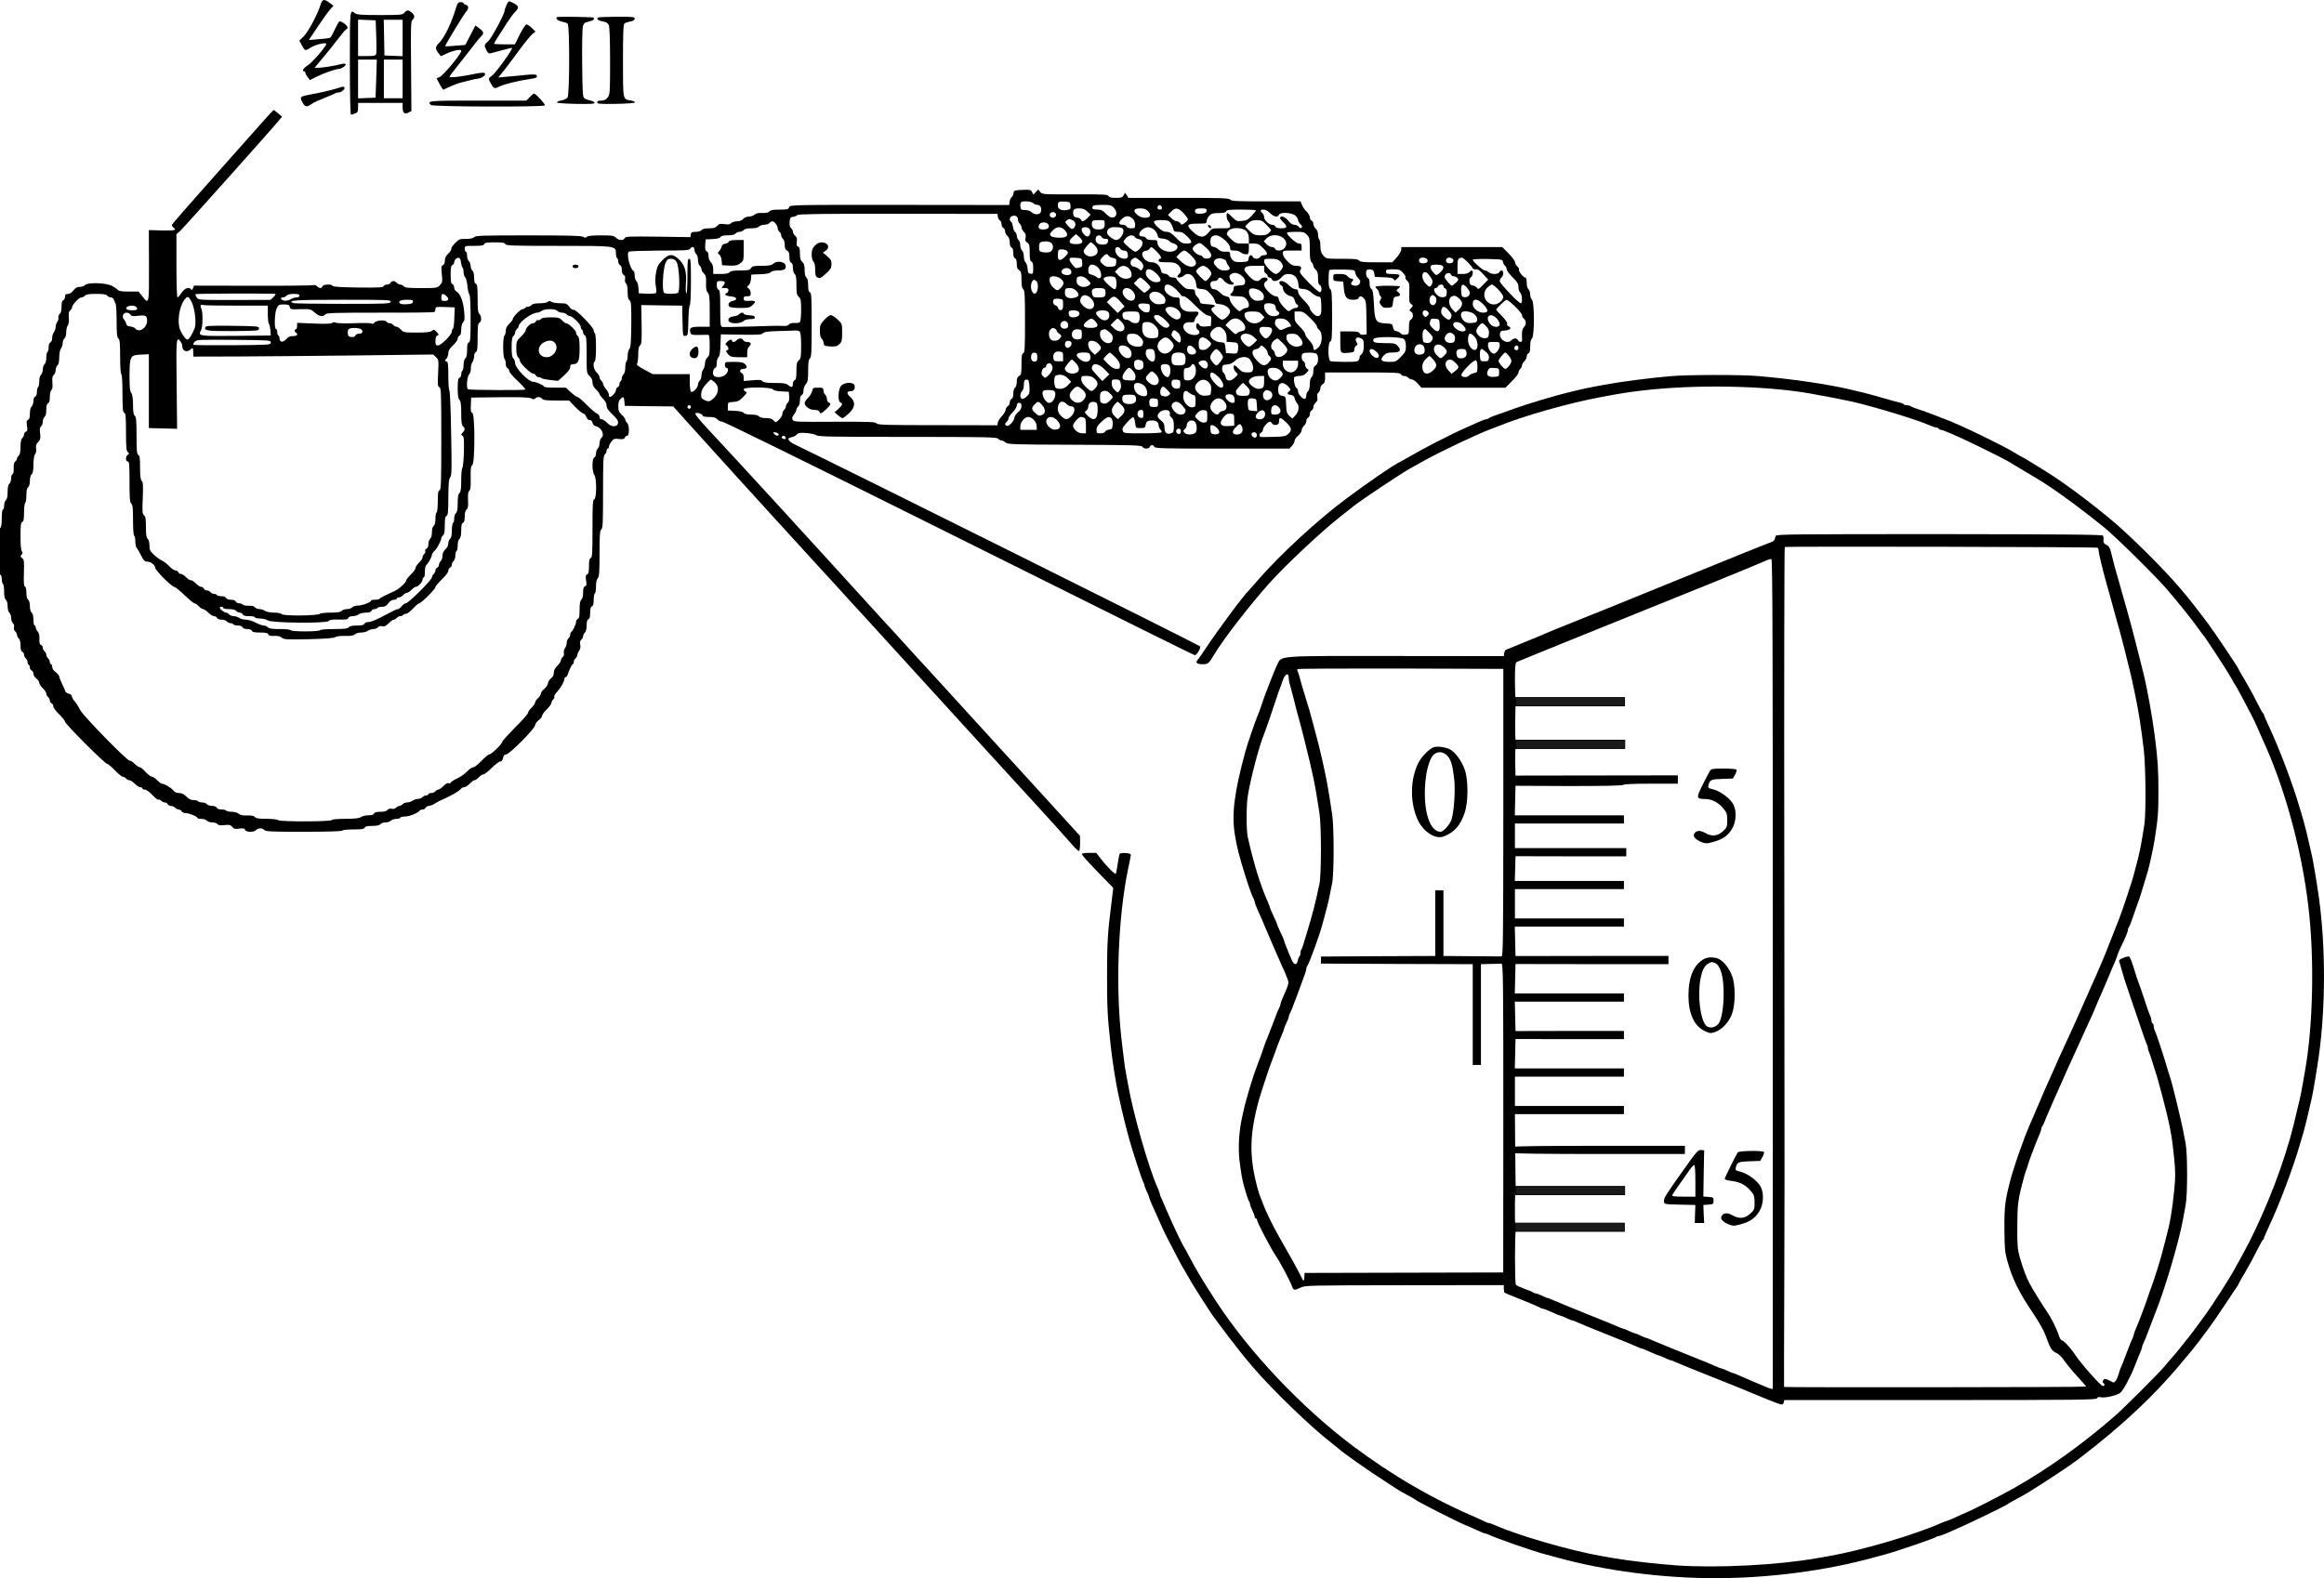 <?xml version="1.0" encoding="UTF-8" standalone="no"?>
<svg
   xmlns:dc="http://purl.org/dc/elements/1.1/"
   xmlns:cc="http://creativecommons.org/ns#"
   xmlns:rdf="http://www.w3.org/1999/02/22-rdf-syntax-ns#"
   xmlns:svg="http://www.w3.org/2000/svg"
   xmlns="http://www.w3.org/2000/svg"
   xmlns:sodipodi="http://sodipodi.sourceforge.net/DTD/sodipodi-0.dtd"
   xmlns:inkscape="http://www.inkscape.org/namespaces/inkscape"
   version="1.0"
   width="1982.763pt"
   height="1346.866pt"
   viewBox="0 0 1982.763 1346.866"
   preserveAspectRatio="xMidYMid meet"
   id="svg126"
   sodipodi:docname="GZ-3-tiyou-1419.svg"
   inkscape:version="0.92.4 (5da689c313, 2019-01-14)">
  <defs
     id="defs130" />
  <sodipodi:namedview
     pagecolor="#ffffff"
     bordercolor="#666666"
     borderopacity="1"
     objecttolerance="10"
     gridtolerance="10"
     guidetolerance="10"
     inkscape:pageopacity="0"
     inkscape:pageshadow="2"
     inkscape:window-width="1920"
     inkscape:window-height="1040"
     id="namedview128"
     showgrid="false"
     inkscape:zoom="0.865499"
     inkscape:cx="1950.9633"
     inkscape:cy="567.69634"
     inkscape:window-x="0"
     inkscape:window-y="0"
     inkscape:window-maximized="1"
     inkscape:current-layer="g122" />
  <g
     transform="translate(-56.5,1359.843) scale(0.1,-0.1)"
     fill="#000000"
     stroke="none"
     id="g124">
    <g
       id="g6">
      <path
         d="M3300 13558 c-25 -81 -104 -229 -142 -268 l-39 -38 22 -41 c24 -46 30 -48 67 -23 46 31 148 55 140 32 -10 -30 -123 -159 -158 -180 -37 -23 -53 -50 -30 -50 6 0 10 -6 10 -12 0 -7 9 -24 20 -38 l19 -25 53 27 c62 31 166 68 194 68 24 1 70 35 57 43 -5 3 -25 2 -44 -3 -59 -15 -154 -30 -188 -30 l-32 0 73 88 c41 48 100 122 132 165 32 42 62 77 67 77 5 0 9 6 9 14 0 19 -57 59 -70 51 -6 -4 -23 -35 -39 -69 -16 -35 -33 -66 -39 -69 -5 -4 -48 -10 -96 -13 l-86 -7 76 114 c42 63 89 128 105 146 l29 32 -33 25 c-47 36 -62 33 -77 -16z"
         id="path4" />
    </g>
    <g
       id="g10">
      <path
         d="M4886 13555 c-9 -21 -16 -42 -16 -48 0 -28 -112 -237 -140 -260 -34 -29 -36 -37 -14 -78 12 -25 20 -30 37 -25 48 14 172 46 180 46 16 0 -134 -209 -168 -235 -34 -25 -34 -27 -21 -53 30 -57 39 -63 66 -49 50 26 169 56 293 74 40 6 50 13 39 30 -5 7 -33 8 -92 2 -47 -5 -118 -12 -159 -15 l-75 -7 45 55 c24 30 84 110 133 177 48 66 100 129 114 140 l26 19 -31 31 c-17 17 -38 31 -46 31 -8 0 -33 -37 -57 -85 l-42 -85 -89 0 c-49 0 -89 2 -89 5 0 3 15 29 33 58 19 28 53 81 75 117 23 36 55 80 72 97 41 41 33 56 -47 90 -7 3 -19 -11 -27 -32z"
         id="path8" />
    </g>
    <g
       id="g14">
      <path
         d="M4456 13533 c-38 -130 -99 -255 -144 -300 -35 -35 -36 -50 -4 -91 l18 -23 55 25 c60 26 122 37 120 21 -4 -31 -155 -213 -187 -225 l-24 -10 26 -50 c15 -28 29 -49 33 -47 36 19 113 52 141 59 94 25 118 30 152 35 41 6 77 36 57 48 -6 4 -34 3 -63 -3 -144 -30 -236 -40 -236 -27 0 3 44 60 98 128 53 67 110 139 125 160 16 21 38 46 49 57 25 23 20 40 -21 69 l-30 22 -43 -83 -43 -83 -85 -7 c-46 -4 -86 -6 -87 -4 -4 4 157 270 180 296 23 27 22 51 -3 57 -11 3 -20 9 -20 14 0 5 -11 9 -25 9 -20 0 -27 -8 -39 -47z"
         id="path12" />
    </g>
    <g
       id="g18">
      <path
         d="M4015 13490 c-17 -19 -31 -20 -210 -20 -153 0 -195 3 -211 15 -45 34 -44 40 -44 -425 0 -266 4 -440 9 -440 5 0 21 4 35 10 22 8 26 16 26 50 l0 40 190 0 190 0 0 -40 c0 -46 18 -60 53 -41 l22 12 -3 383 c-3 338 -2 384 12 395 22 19 20 40 -6 62 -29 24 -41 24 -63 -1z m-240 -202 c3 -75 2 -144 -1 -152 -5 -13 -22 -16 -80 -16 l-74 0 0 155 0 156 75 -3 75 -3 5 -137z m225 -13 l0 -156 -77 3 -78 3 -3 153 -3 152 81 0 80 0 0 -155z m-225 -347 l-6 -163 -74 -3 -75 -3 0 166 0 165 80 0 80 0 -5 -162z m225 -3 l0 -165 -80 0 -80 0 0 165 0 165 80 0 80 0 0 -165z"
         id="path16" />
    </g>
    <g
       id="g22">
      <path
         d="M5315 13452 c-12 -12 12 -32 43 -38 21 -4 43 -11 50 -17 18 -14 17 -606 -1 -631 -8 -10 -31 -21 -52 -25 -21 -3 -38 -10 -39 -16 -1 -6 61 -11 162 -13 129 -2 163 0 160 10 -3 7 -18 15 -34 18 -16 3 -38 10 -49 17 -19 11 -20 24 -23 297 -2 157 1 300 6 318 7 28 14 34 50 42 23 6 42 13 42 18 0 4 1 11 3 15 2 7 -311 12 -318 5z"
         id="path20" />
    </g>
    <g
       id="g26">
      <path
         d="M5668 13449 c-18 -12 1 -27 41 -34 28 -4 42 -13 50 -31 7 -17 11 -119 11 -308 0 -271 -1 -284 -21 -310 -15 -19 -30 -26 -55 -26 -24 0 -34 -5 -34 -15 0 -13 22 -15 163 -13 101 2 161 7 160 13 -1 6 -18 13 -37 16 -68 11 -66 -1 -66 339 0 234 3 310 13 318 6 6 29 13 50 17 25 5 37 13 37 24 0 15 -16 17 -151 17 -83 -1 -156 -4 -161 -7z"
         id="path24" />
    </g>
    <g
       id="g30">
      <path
         d="M3460 12850 c-52 -17 -161 -43 -262 -61 -74 -14 -78 -20 -50 -68 20 -36 33 -38 70 -13 30 20 47 27 160 73 15 6 35 15 44 20 10 5 26 9 36 9 21 0 56 33 45 43 -7 8 -9 8 -43 -3z"
         id="path28" />
    </g>
    <g
       id="g34">
      <path
         d="M5085 12770 l-29 -30 -413 0 c-426 0 -438 -1 -401 -38 15 -15 963 -18 972 -3 6 9 -79 101 -93 101 -4 0 -20 -13 -36 -30z"
         id="path32" />
    </g>
    <g
       id="g90">
      <path
         d="M2805 12558 c-50 -56 -242 -273 -428 -482 -187 -210 -341 -387 -344 -394 -3 -7 3 -19 13 -27 17 -12 17 -14 3 -20 -9 -3 -61 -5 -115 -3 l-99 3 1 -302 c1 -335 1 -336 -57 -263 l-32 40 -82 0 c-60 0 -86 4 -94 14 -7 8 -30 24 -52 35 -51 27 -209 31 -229 6 -7 -8 -27 -15 -44 -15 -24 0 -38 -8 -54 -30 -15 -19 -31 -30 -47 -30 -20 0 -25 -5 -25 -24 0 -13 -7 -26 -15 -30 -11 -4 -15 -20 -15 -54 0 -33 -5 -54 -16 -63 -8 -7 -13 -21 -11 -30 3 -10 -1 -26 -9 -36 -7 -10 -14 -30 -14 -44 0 -14 -7 -34 -15 -45 -8 -10 -15 -33 -15 -50 0 -19 -6 -34 -15 -38 -9 -3 -15 -18 -15 -40 0 -19 -4 -38 -10 -41 -5 -3 -10 -26 -10 -49 0 -27 -6 -48 -15 -56 -8 -7 -15 -27 -15 -45 0 -18 -7 -38 -15 -45 -9 -8 -15 -29 -15 -56 0 -23 -5 -46 -10 -49 -5 -3 -10 -22 -10 -41 0 -22 -6 -37 -15 -40 -9 -4 -15 -19 -15 -39 0 -18 -7 -38 -15 -45 -9 -8 -15 -30 -15 -60 0 -34 -4 -50 -16 -54 -12 -5 -14 -15 -9 -51 6 -36 4 -46 -9 -51 -9 -3 -16 -14 -16 -24 0 -10 -7 -23 -15 -30 -10 -9 -15 -32 -15 -75 0 -43 -5 -66 -15 -75 -8 -7 -15 -18 -15 -25 0 -7 -7 -18 -15 -25 -11 -9 -15 -28 -13 -58 1 -29 -3 -47 -10 -50 -7 -2 -12 -18 -12 -37 0 -18 -7 -38 -15 -45 -10 -8 -15 -31 -15 -70 0 -39 -5 -62 -15 -70 -8 -7 -15 -28 -15 -46 0 -19 -4 -34 -10 -34 -6 0 -10 -31 -10 -74 0 -53 -4 -77 -15 -86 -22 -19 -22 -385 0 -394 9 -3 15 -18 15 -40 0 -19 5 -38 10 -41 6 -3 10 -32 10 -64 0 -40 5 -63 15 -71 9 -7 15 -29 15 -55 0 -26 6 -48 15 -55 8 -7 15 -27 15 -45 0 -18 7 -38 15 -45 9 -7 13 -21 9 -34 -3 -14 1 -28 10 -35 9 -8 16 -21 16 -31 0 -10 7 -23 15 -30 9 -8 15 -30 15 -60 0 -33 5 -50 15 -54 8 -3 15 -14 15 -24 0 -11 7 -25 15 -32 8 -7 15 -21 15 -31 0 -10 4 -21 10 -24 6 -3 10 -14 10 -25 0 -10 7 -20 15 -24 8 -3 15 -15 15 -27 0 -12 11 -30 25 -41 14 -11 25 -27 25 -37 0 -9 14 -30 30 -46 17 -16 30 -36 30 -46 0 -9 7 -22 15 -29 8 -7 15 -20 15 -30 0 -10 7 -20 15 -24 8 -3 15 -14 15 -26 0 -11 22 -41 50 -68 28 -27 50 -55 50 -63 0 -18 340 -359 359 -359 7 0 37 -25 66 -55 28 -30 59 -55 67 -55 9 0 21 -7 28 -15 7 -8 20 -15 29 -15 10 0 30 -14 46 -30 16 -16 37 -30 47 -30 10 0 18 -4 18 -10 0 -5 9 -10 21 -10 12 0 39 -20 64 -46 23 -26 47 -44 53 -40 5 3 15 -1 22 -9 7 -8 21 -15 32 -15 10 0 21 -7 24 -15 4 -8 16 -15 29 -15 12 0 28 -7 35 -15 7 -8 20 -15 30 -15 10 0 20 -7 24 -15 3 -8 18 -15 32 -15 31 0 104 -30 104 -42 0 -4 15 -8 34 -8 18 0 39 -7 46 -15 7 -8 27 -15 45 -15 18 0 38 -6 45 -14 8 -11 24 -13 60 -9 41 5 51 2 66 -15 15 -18 25 -20 61 -15 34 4 44 2 49 -11 8 -21 77 -22 94 -1 16 19 54 19 70 0 11 -13 61 -15 336 -15 204 0 325 4 329 10 3 6 47 10 96 10 70 0 91 3 95 15 5 11 22 15 64 15 39 0 62 5 70 15 7 8 27 15 45 15 18 0 38 7 45 15 7 8 28 15 46 15 19 0 34 5 34 10 0 6 18 10 40 10 37 0 113 31 126 51 3 5 14 9 25 9 11 0 22 7 25 15 4 8 16 15 28 16 11 0 35 9 51 20 17 10 37 22 45 25 76 32 164 81 173 96 7 10 20 18 31 18 10 0 32 13 48 30 15 16 34 30 41 30 8 0 24 11 37 25 13 14 31 25 39 25 9 0 41 25 71 55 30 30 63 55 73 55 11 0 20 10 24 30 4 22 11 30 26 30 28 0 247 222 247 249 0 11 14 30 30 43 17 12 30 29 30 38 0 9 18 34 40 55 22 21 40 47 40 56 0 9 7 22 15 29 8 7 12 17 9 22 -4 5 7 24 23 41 34 38 63 89 63 111 0 9 5 16 10 16 6 0 13 8 17 18 15 47 38 92 45 92 4 0 8 8 8 19 0 10 7 24 15 31 8 7 15 19 15 27 0 7 7 25 16 38 10 16 14 34 9 53 -4 20 -1 33 10 42 8 7 15 20 15 30 0 10 7 23 15 30 9 8 15 30 15 60 0 33 5 50 15 54 11 4 15 20 15 55 0 34 4 51 15 55 11 4 15 20 15 55 0 27 5 53 10 56 6 3 10 30 10 60 0 34 5 59 15 69 12 12 15 50 15 209 0 161 3 197 15 207 13 11 15 59 15 320 0 261 2 309 15 320 8 7 15 21 15 31 0 11 5 19 10 19 6 0 10 7 10 15 0 9 9 29 21 44 19 25 25 28 65 23 34 -3 45 -1 50 12 3 9 12 16 20 16 20 0 19 93 -1 110 -8 7 -15 19 -15 26 0 8 -13 27 -30 42 -25 24 -30 37 -30 74 0 31 6 50 18 61 26 24 30 22 34 -20 l3 -38 207 -3 207 -2 118 -132 c124 -137 420 -465 438 -484 5 -6 48 -53 95 -104 47 -52 137 -151 200 -220 63 -69 158 -172 210 -230 52 -58 122 -134 155 -170 58 -62 220 -240 315 -345 25 -27 72 -79 106 -115 33 -36 152 -166 264 -290 113 -124 223 -245 246 -270 133 -145 291 -319 374 -410 52 -58 122 -134 155 -170 34 -36 130 -141 215 -235 85 -93 178 -195 206 -225 102 -110 240 -264 298 -331 32 -38 63 -66 67 -63 5 3 9 33 9 67 l-1 62 -87 96 c-48 52 -202 221 -342 375 -140 153 -273 299 -296 324 -92 100 -285 312 -374 410 -52 58 -122 134 -155 170 -58 62 -220 240 -315 345 -25 27 -72 79 -106 115 -33 36 -152 166 -264 290 -113 124 -223 245 -246 270 -66 73 -271 297 -370 405 -200 219 -496 540 -613 665 -78 84 -120 135 -114 141 12 12 63 -5 63 -21 0 -5 24 -10 53 -10 41 0 58 -5 72 -20 10 -11 29 -20 42 -20 13 0 716 -345 1561 -766 2099 -1046 2455 -1223 2470 -1226 16 -3 54 60 45 75 -6 10 -3033 1518 -3456 1722 -62 30 -73 57 -27 63 14 2 33 12 42 22 14 15 28 17 85 13 37 -3 75 -12 84 -19 13 -12 146 -14 776 -14 664 0 762 -2 773 -15 7 -8 19 -15 28 -15 8 0 24 -8 35 -17 18 -17 62 -18 590 -20 503 -2 572 -4 579 -18 11 -19 54 -20 62 0 3 8 12 15 20 15 7 0 16 -7 20 -15 5 -13 78 -15 578 -15 l573 0 23 24 c12 13 22 32 22 43 0 10 13 30 30 43 16 14 29 34 30 46 0 11 9 29 20 39 11 10 20 28 20 40 0 13 7 25 15 29 8 3 15 17 15 31 0 14 7 28 15 31 8 4 15 16 15 28 0 12 9 29 20 39 14 12 18 24 14 45 -4 19 -1 32 10 41 9 8 16 24 16 37 0 13 9 28 20 34 15 8 20 21 20 55 l0 45 320 0 c276 0 321 -2 326 -15 4 -8 16 -15 29 -15 12 0 28 -7 35 -15 7 -8 21 -15 32 -15 10 0 32 -16 49 -35 l31 -35 358 0 359 0 55 56 c31 30 56 63 56 73 0 10 7 24 15 31 8 7 15 20 15 30 0 9 9 25 20 35 11 10 20 28 20 40 0 13 7 25 15 29 11 4 15 21 15 59 0 36 5 59 15 67 22 18 22 312 0 330 -8 7 -15 27 -15 45 0 18 -7 38 -15 45 -9 8 -15 30 -15 56 0 30 -4 44 -13 44 -16 0 -60 57 -53 69 3 5 -3 16 -14 26 -11 10 -20 26 -20 37 0 10 -24 43 -54 73 l-54 55 -431 0 -431 0 0 -22 c0 -13 -18 -42 -38 -65 l-38 -43 -136 0 c-108 0 -138 3 -148 15 -10 12 -40 15 -147 15 -134 0 -134 0 -158 28 -19 21 -24 39 -25 79 0 28 -4 55 -10 58 -5 3 -10 22 -10 41 0 22 -7 40 -20 51 -11 10 -20 28 -20 41 0 12 -7 25 -15 28 -8 4 -15 16 -15 28 0 13 -12 33 -26 47 -15 13 -33 39 -40 57 l-14 32 -294 0 c-249 0 -295 2 -306 15 -11 13 -72 15 -440 15 l-428 0 -14 22 -15 22 -12 -22 c-10 -19 -20 -22 -66 -22 -39 0 -57 4 -63 16 -7 13 -45 15 -287 14 -275 -1 -280 0 -296 21 l-16 21 -21 -22 -20 -22 -12 21 c-10 20 -18 22 -83 19 -68 -3 -72 -4 -75 -28 -2 -14 -9 -30 -17 -35 -7 -6 -15 -23 -17 -39 l-3 -27 -936 1 c-933 1 -937 0 -942 -20 -5 -18 -13 -20 -80 -20 -55 0 -78 -4 -87 -15 -9 -11 -28 -15 -61 -14 -34 2 -54 -3 -67 -14 -10 -9 -32 -17 -49 -17 -17 0 -38 -8 -48 -20 -11 -13 -31 -20 -52 -20 -19 0 -41 -7 -50 -15 -11 -12 -26 -14 -58 -9 -37 5 -46 3 -61 -15 -14 -16 -30 -21 -70 -21 -34 0 -56 -5 -64 -15 -7 -9 -29 -15 -51 -15 -31 0 -38 -4 -41 -22 l-3 -23 -277 4 c-249 3 -278 2 -284 -13 -9 -22 -50 -20 -74 4 -18 18 -33 20 -128 20 -72 0 -112 -4 -120 -12 -10 -10 -17 -10 -32 0 -15 9 -132 12 -469 12 -386 0 -450 -2 -461 -15 -8 -10 -31 -15 -70 -15 -52 0 -60 -3 -93 -36 -19 -20 -34 -41 -31 -48 2 -6 -9 -25 -26 -41 -21 -20 -30 -38 -30 -61 0 -20 -6 -34 -16 -38 -14 -5 -16 -17 -10 -77 7 -64 5 -72 -16 -94 -22 -24 -28 -25 -159 -25 -109 0 -139 3 -149 15 -7 8 -20 15 -30 15 -10 0 -23 7 -30 15 -7 8 -20 15 -30 15 -10 0 -20 -7 -24 -15 -3 -8 -16 -15 -30 -15 -13 0 -26 -6 -29 -14 -4 -11 -46 -13 -218 -11 -146 2 -214 6 -217 14 -6 17 -79 14 -86 -4 -7 -19 -25 -19 -47 1 -10 9 -22 13 -28 9 -6 -3 -238 -6 -516 -5 l-505 1 -9 -22 c-5 -15 -10 -18 -15 -11 -16 26 -55 13 -82 -28 -15 -22 -31 -40 -35 -40 -5 0 -9 121 -9 270 l0 270 31 27 c28 25 770 855 842 942 l28 34 -33 28 c-18 15 -35 28 -38 29 -3 0 -46 -46 -95 -102z m6575 -693 c7 -8 23 -15 36 -15 25 0 39 -28 29 -60 -8 -25 -51 -27 -77 -4 -10 10 -30 18 -45 19 -16 1 -34 3 -40 3 -13 2 -18 54 -6 65 13 13 90 7 103 -8z m318 -21 c3 -29 0 -32 -32 -38 -44 -8 -76 7 -76 38 0 32 8 37 60 34 42 -3 45 -5 48 -34z m370 -19 c32 -33 27 -79 -8 -83 -18 -2 -35 7 -60 33 -27 27 -42 35 -70 35 -41 0 -51 6 -43 26 4 10 25 14 82 14 68 0 79 -3 99 -25z m410 2 c2 -12 -3 -17 -17 -17 -12 0 -21 6 -21 13 0 31 32 34 38 4z m-636 -34 l28 -27 -27 -28 c-30 -31 -48 -35 -56 -14 -3 8 -18 16 -34 18 -20 2 -29 9 -31 26 -6 41 5 52 50 52 32 0 49 -6 70 -27z m518 3 c31 -34 21 -56 -27 -56 -26 1 -47 9 -66 26 -39 34 -30 54 26 54 33 0 49 -6 67 -24z m302 -16 c21 -23 38 -46 38 -53 0 -7 -12 -21 -27 -31 -24 -18 -27 -18 -38 -3 -7 10 -20 17 -31 17 -10 0 -31 12 -46 27 l-28 27 27 28 c36 38 59 35 105 -12z m198 21 c0 -13 -10 -21 -34 -25 -38 -7 -66 0 -66 18 0 21 11 26 57 26 35 0 43 -3 43 -19z m420 2 c0 -5 -17 -26 -37 -47 -30 -32 -44 -40 -82 -43 -42 -4 -49 -2 -81 31 -19 19 -38 36 -42 36 -14 0 -8 -57 7 -70 8 -7 15 -23 15 -36 0 -23 -3 -24 -77 -24 -77 0 -78 0 -106 -35 -40 -50 -78 -48 -135 6 -60 56 -52 69 43 69 70 0 75 1 75 22 0 12 10 32 22 45 18 19 32 23 80 23 43 0 60 4 64 15 5 12 29 15 130 15 68 0 124 -3 124 -7z m120 -23 c32 -32 67 -39 76 -15 10 25 112 20 141 -7 13 -12 23 -29 23 -38 0 -9 9 -25 20 -35 15 -13 17 -22 10 -29 -8 -8 -15 -6 -24 7 -7 9 -24 17 -38 17 -16 0 -34 12 -52 35 -27 33 -59 45 -70 27 -3 -5 8 -22 24 -37 43 -41 39 -55 -14 -55 -30 0 -46 5 -50 15 -3 8 -15 15 -27 15 -28 0 -69 39 -69 66 0 12 -7 27 -15 34 -22 18 -18 30 10 30 15 0 38 -12 55 -30z m-1825 -15 c0 -22 -31 -33 -47 -17 -17 17 -1 44 24 40 15 -2 23 -10 23 -23z m-497 -16 c2 -13 10 -28 18 -32 8 -4 14 -19 14 -33 0 -13 7 -27 15 -30 8 -4 15 -16 15 -29 0 -12 9 -30 20 -40 13 -12 20 -31 20 -55 0 -24 5 -40 15 -44 10 -3 15 -19 15 -46 0 -27 5 -43 15 -46 10 -4 15 -20 15 -48 0 -30 5 -44 20 -54 17 -10 20 -23 20 -81 0 -49 4 -72 15 -81 13 -10 15 -54 15 -277 0 -225 -2 -264 -15 -269 -12 -5 -15 -25 -15 -95 0 -78 -2 -90 -20 -99 -15 -8 -20 -21 -20 -49 0 -22 -6 -44 -15 -51 -9 -7 -15 -29 -15 -52 0 -25 -5 -41 -15 -44 -8 -4 -15 -17 -15 -30 0 -12 -7 -27 -17 -32 -9 -5 -17 -19 -18 -31 -1 -12 -15 -36 -32 -54 -17 -17 -33 -42 -35 -55 l-3 -23 -510 1 c-442 0 -511 2 -521 15 -10 13 -60 15 -359 14 -322 -2 -348 -1 -357 16 -8 13 -5 24 11 46 12 15 21 35 21 42 0 8 7 20 15 27 9 7 15 29 15 52 0 25 5 41 15 44 9 4 15 19 15 39 0 18 9 42 20 55 17 19 20 37 20 115 0 70 4 96 15 105 13 11 15 55 15 285 0 233 -2 274 -15 279 -11 4 -15 21 -15 59 0 36 -5 59 -15 67 -10 8 -15 30 -15 64 0 39 -5 56 -20 69 -15 13 -20 29 -20 71 0 41 -4 55 -16 60 -13 5 -15 15 -11 40 4 26 1 39 -14 52 -10 9 -19 25 -19 34 0 10 -7 23 -15 30 -11 9 -15 27 -13 54 3 36 6 41 30 44 14 2 31 9 36 15 8 9 214 12 859 11 l848 -1 3 -24z m156 5 c9 -3 16 -16 16 -29 0 -12 7 -28 15 -35 8 -7 15 -21 15 -31 0 -11 9 -28 21 -40 15 -15 19 -28 14 -49 -5 -23 -2 -32 14 -42 18 -11 21 -23 21 -84 0 -55 4 -73 15 -78 11 -4 15 -20 15 -56 0 -48 -2 -51 -22 -48 -19 2 -24 10 -26 45 -2 23 -10 47 -18 53 -7 7 -14 29 -14 50 0 21 -7 43 -15 50 -8 7 -15 27 -15 45 0 18 -7 38 -15 45 -8 7 -15 23 -15 36 0 13 -6 27 -13 31 -8 4 -17 26 -20 48 -4 22 -11 41 -17 43 -17 6 -11 40 8 45 9 3 18 5 19 6 1 0 8 -2 17 -5z m998 -26 c10 -10 18 -31 18 -48 0 -27 -3 -30 -34 -30 -21 0 -36 6 -40 15 -3 8 -16 15 -30 15 -39 0 -42 20 -8 51 34 30 61 30 94 -3z m-518 -8 c30 -11 35 -50 10 -70 -13 -11 -20 -8 -46 20 -28 32 -29 34 -12 47 21 16 17 15 48 3z m276 -34 c0 -36 -12 -46 -59 -46 -32 0 -51 16 -51 45 0 31 7 35 62 35 48 0 48 0 48 -34z m561 11 c9 -12 19 -34 23 -49 5 -24 11 -28 43 -28 29 0 45 -8 75 -37 50 -49 49 -63 -3 -63 -37 0 -48 6 -91 50 -38 39 -56 50 -81 50 -22 0 -43 11 -69 35 -56 52 -51 65 25 65 52 -1 64 -4 78 -23z m820 -18 c21 -22 39 -43 39 -45 0 -2 -9 -13 -20 -24 -15 -15 -33 -20 -72 -20 -46 1 -58 5 -90 35 -21 20 -38 38 -38 41 0 3 12 16 26 29 20 19 38 25 71 25 39 0 49 -5 84 -41z m-4188 11 c9 -11 17 -29 17 -39 0 -10 7 -24 15 -31 8 -7 15 -20 15 -30 0 -10 7 -23 15 -30 9 -7 15 -29 15 -51 0 -28 5 -41 20 -49 15 -8 20 -21 20 -54 0 -30 5 -46 15 -50 10 -3 15 -19 15 -44 0 -23 6 -45 15 -52 11 -9 15 -34 15 -95 0 -69 3 -85 20 -100 17 -16 20 -31 20 -109 0 -50 -4 -97 -9 -104 -4 -8 -23 -12 -45 -10 -25 1 -42 -3 -50 -13 -7 -10 -24 -14 -51 -12 -22 2 -143 0 -270 -5 -126 -4 -238 -6 -247 -4 -16 4 -18 20 -18 158 0 128 -3 156 -15 160 -9 4 -15 19 -15 40 0 32 2 34 35 34 38 0 44 -13 18 -42 -15 -17 -14 -18 15 -18 25 0 32 -4 32 -19 0 -10 -8 -22 -17 -25 -25 -10 -4 -24 42 -28 49 -4 56 -30 10 -38 -32 -6 -47 -36 -23 -51 7 -5 48 -9 90 -9 68 0 80 3 104 25 34 31 26 39 -31 36 -39 -2 -45 1 -45 19 0 16 6 20 30 20 26 0 30 4 30 26 0 15 -8 33 -17 40 -17 13 -17 15 -1 27 9 7 18 31 20 53 l3 39 77 3 c52 2 80 7 88 17 8 9 31 15 59 15 57 0 74 10 69 41 -4 34 -73 46 -104 18 -16 -15 -36 -19 -100 -19 -68 0 -81 -3 -92 -20 -10 -17 -23 -20 -91 -20 -58 0 -82 -4 -91 -15 -9 -10 -32 -15 -76 -15 l-64 0 0 40 c0 27 -7 47 -20 60 -12 12 -20 33 -20 54 0 21 -6 36 -16 40 -11 4 -14 18 -12 53 l3 48 60 3 c39 2 63 8 68 18 5 9 25 14 61 14 35 0 58 5 66 15 7 8 23 15 35 15 12 0 28 7 35 15 8 10 30 15 65 15 35 0 57 5 65 15 7 8 27 15 45 15 18 0 38 7 45 15 17 20 32 19 53 -5z m2326 -8 c14 -26 -4 -42 -45 -42 -35 0 -46 15 -32 43 12 23 64 23 77 -1z m137 -44 c27 -27 31 -53 8 -62 -32 -12 -111 -6 -124 9 -11 13 -8 21 15 45 34 36 68 38 101 8z m214 7 c17 -20 4 -65 -18 -65 -22 1 -56 46 -48 66 7 18 50 18 66 -1z m274 9 c40 -15 -2 -104 -48 -104 -22 0 -76 43 -76 61 0 32 22 49 65 49 24 0 50 -3 59 -6z m279 -18 c14 -13 27 -34 29 -47 2 -20 10 -24 43 -27 22 -2 45 -10 52 -18 6 -8 24 -19 40 -23 60 -16 35 -71 -32 -71 -53 0 -105 38 -105 76 0 22 -4 24 -45 24 -31 0 -47 5 -51 15 -4 8 -17 15 -30 15 -36 0 -40 25 -8 55 34 31 73 32 107 1z m785 -10 c15 -17 22 -36 22 -65 l0 -41 41 0 c35 0 48 -6 81 -40 42 -41 43 -60 3 -60 -12 0 -25 -7 -29 -15 -3 -8 -17 -15 -31 -15 -14 0 -28 7 -31 15 -10 25 -32 17 -36 -12 -3 -27 -6 -28 -60 -31 -47 -2 -61 1 -78 18 -11 11 -20 31 -20 45 0 26 -6 28 -52 25 -15 -1 -35 7 -47 19 -10 10 -30 21 -43 23 -18 2 -24 10 -26 36 -4 42 12 62 49 62 38 0 119 -72 119 -106 0 -21 5 -24 37 -24 20 0 44 -6 52 -14 16 -14 34 -19 59 -17 7 1 12 17 12 46 l0 45 -56 0 c-51 0 -59 3 -95 37 -44 42 -45 45 -22 73 27 31 120 28 151 -4z m518 -32 c22 -23 24 -34 24 -123 0 -75 4 -101 15 -111 8 -7 15 -20 15 -29 0 -9 9 -24 20 -34 15 -13 20 -29 20 -71 0 -39 4 -55 15 -60 17 -6 20 -52 4 -62 -7 -4 -47 30 -97 81 -75 77 -84 90 -73 107 16 26 6 38 -36 38 -28 0 -44 8 -74 39 -25 25 -39 48 -39 65 0 26 0 26 80 26 l80 0 0 30 c0 25 -4 30 -23 30 -25 0 -112 81 -101 93 4 4 39 7 77 7 62 0 72 -3 93 -26z m-1942 -19 c42 -39 31 -60 -29 -60 -60 0 -71 21 -29 60 15 14 28 25 29 25 1 0 14 -11 29 -25z m190 0 c3 -8 17 -15 31 -15 22 0 26 -4 23 -22 -2 -15 -11 -24 -27 -26 -55 -8 -89 18 -76 59 8 23 41 25 49 4z m283 1 c4 -8 19 -16 32 -18 38 -5 45 -42 15 -78 -14 -16 -33 -30 -42 -30 -17 0 -102 73 -102 86 0 4 10 18 22 31 24 26 63 30 75 9z m1266 -9 c31 -26 34 -58 10 -87 -20 -24 -71 -27 -79 -5 -4 8 -16 15 -28 15 -13 0 -33 11 -46 25 l-23 24 24 25 c33 35 104 36 142 3z m-1996 -33 c43 -12 42 -77 -1 -88 -13 -3 -38 -3 -55 0 -28 6 -31 10 -31 45 0 27 5 39 18 42 26 7 45 7 69 1z m-4641 -19 c5 -13 65 -15 450 -15 498 0 494 1 494 -66 0 -18 5 -36 10 -39 6 -3 10 -17 10 -30 0 -12 7 -25 15 -29 9 -3 15 -18 15 -40 0 -22 6 -38 16 -44 12 -6 15 -18 12 -36 -3 -15 0 -31 8 -37 9 -7 14 -33 14 -72 0 -44 4 -63 16 -72 14 -10 16 -37 15 -206 -2 -153 -5 -197 -17 -210 -7 -8 -14 -34 -14 -57 0 -22 -4 -44 -10 -47 -5 -3 -10 -26 -10 -51 0 -27 -6 -52 -15 -60 -8 -9 -15 -24 -15 -34 0 -10 -4 -22 -10 -25 -5 -3 -10 -15 -10 -26 0 -11 -7 -22 -15 -25 -8 -4 -15 -15 -15 -26 0 -18 -35 -57 -52 -58 -5 0 -8 9 -8 19 0 11 -11 33 -25 49 -14 17 -25 37 -25 45 0 8 -7 20 -15 27 -8 7 -15 20 -15 29 0 10 -11 28 -25 41 -26 24 -35 83 -15 95 6 4 10 55 10 120 0 65 -4 116 -10 120 -5 3 -10 15 -10 25 0 25 -154 182 -172 175 -8 -3 -24 8 -36 25 -20 27 -28 30 -77 30 -31 0 -64 6 -75 12 -15 10 -22 10 -32 0 -7 -7 -37 -12 -69 -12 -38 0 -61 -5 -69 -15 -7 -8 -21 -15 -31 -15 -10 0 -21 -4 -24 -10 -3 -5 -13 -10 -21 -10 -18 0 -84 -67 -84 -85 0 -6 -13 -24 -30 -40 -21 -20 -30 -38 -30 -60 0 -17 -5 -36 -12 -43 -14 -14 -13 -181 1 -195 6 -6 11 -25 11 -43 0 -19 6 -34 15 -38 8 -3 15 -14 15 -24 0 -11 32 -48 72 -85 39 -37 69 -70 65 -73 -7 -8 -477 -5 -489 2 -16 10 -9 107 9 126 10 11 16 32 15 50 -1 17 4 41 13 54 8 13 15 36 15 53 0 16 6 31 15 35 12 4 15 28 15 125 0 96 3 120 15 125 9 3 15 18 15 34 0 16 -7 35 -15 42 -12 10 -15 38 -15 132 0 96 -3 120 -15 124 -10 4 -15 21 -15 54 0 30 -6 52 -15 60 -8 7 -15 25 -15 40 0 15 -7 33 -15 40 -8 7 -15 28 -15 46 0 19 -4 34 -10 34 -5 0 -10 11 -10 25 0 25 1 25 80 25 62 0 82 3 86 15 5 12 25 15 90 15 66 0 86 -3 90 -15z m5029 -10 c45 -46 26 -95 -39 -95 -27 0 -56 23 -56 45 0 14 50 75 62 75 4 0 19 -11 33 -25z m956 -26 c49 -47 51 -82 5 -87 -19 -2 -32 2 -38 12 -5 9 -16 16 -25 16 -20 0 -63 38 -63 56 0 19 49 54 66 47 8 -3 33 -23 55 -44z m-4371 -13 c0 -13 7 -29 15 -36 8 -7 15 -29 15 -50 0 -21 7 -43 15 -50 8 -7 15 -20 15 -30 0 -9 9 -25 20 -35 17 -16 21 -30 19 -82 -2 -47 2 -68 14 -81 14 -15 17 -42 17 -155 l0 -137 -79 0 c-84 0 -99 -9 -85 -52 5 -17 15 -19 72 -18 37 1 73 1 80 1 8 -1 12 -26 12 -89 0 -75 -3 -90 -20 -105 -12 -10 -20 -29 -20 -49 0 -18 -7 -42 -15 -52 -8 -11 -15 -34 -15 -52 0 -17 -7 -37 -15 -44 -8 -7 -15 -22 -15 -34 0 -26 -44 -71 -59 -61 -6 3 -11 38 -11 78 l0 72 -157 0 -158 0 -73 39 c-51 27 -70 42 -62 50 5 5 10 40 10 77 0 48 4 70 16 80 13 11 15 38 13 178 l-3 166 175 -3 174 -2 3 -131 c3 -128 3 -130 25 -127 21 3 22 7 25 128 1 68 7 129 12 134 6 6 10 92 10 203 0 165 -2 193 -15 193 -13 0 -15 -23 -15 -151 0 -87 -4 -148 -9 -145 -5 3 -7 41 -4 84 7 101 -8 156 -57 204 -54 54 -90 52 -145 -6 -36 -36 -44 -54 -53 -106 -8 -41 -8 -78 -2 -113 6 -28 6 -55 2 -59 -5 -5 -40 -8 -78 -6 l-69 3 -3 47 c-2 25 -10 52 -18 58 -7 7 -14 27 -14 46 0 18 -4 35 -9 39 -33 20 -64 151 -40 166 8 4 126 8 264 9 211 0 251 2 258 15 13 24 37 18 37 -9z m3634 9 c3 -8 17 -15 30 -15 19 0 27 -7 32 -24 3 -14 3 -30 -1 -35 -11 -19 -59 -11 -82 13 -29 30 -31 76 -4 76 10 0 21 -7 25 -15z m308 -22 c37 -36 49 -63 28 -63 -5 0 -10 -7 -10 -15 0 -12 14 -15 70 -15 57 0 74 -4 95 -22 28 -24 33 -59 10 -78 -8 -7 -15 -16 -15 -21 0 -15 37 -10 54 6 39 39 97 0 106 -70 5 -39 6 -40 46 -43 33 -2 49 -11 75 -40 19 -20 36 -48 39 -62 4 -21 11 -26 45 -28 44 -4 85 -34 85 -63 0 -23 -45 -69 -68 -69 -19 0 -92 69 -92 87 0 8 7 16 15 19 32 13 12 23 -47 26 -56 3 -63 6 -66 24 -2 12 -12 30 -23 40 -10 9 -19 28 -19 41 0 20 -5 23 -39 23 -33 0 -46 7 -80 42 -23 22 -41 45 -41 50 0 4 -13 8 -29 8 -16 0 -31 6 -34 14 -3 8 -18 16 -34 18 -21 2 -29 10 -33 28 -8 42 -40 70 -80 70 -68 0 -113 90 -50 98 14 2 29 10 33 18 12 20 17 18 59 -23z m-762 2 c11 -13 8 -20 -16 -45 -42 -43 -64 -40 -64 8 0 21 3 42 7 45 12 13 60 7 73 -8z m1058 -38 c44 -44 51 -67 29 -86 -24 -20 -75 -4 -116 36 l-40 38 26 28 c15 15 34 27 43 27 9 0 35 -19 58 -43z m-705 -1 c3 -7 19 -16 37 -19 28 -6 31 -10 28 -39 -3 -31 -6 -33 -46 -36 -34 -3 -48 2 -67 20 -30 28 -31 34 -2 64 25 27 42 30 50 10z m-5525 -56 c2 -19 8 -39 13 -44 5 -6 9 -23 9 -40 0 -16 6 -37 14 -45 8 -9 17 -42 19 -75 3 -32 10 -63 16 -69 7 -7 11 -81 11 -208 0 -166 -2 -198 -15 -203 -11 -4 -15 -21 -15 -64 0 -41 -5 -64 -15 -72 -9 -8 -15 -29 -15 -56 0 -23 -4 -46 -10 -49 -5 -3 -10 -17 -10 -31 0 -14 -7 -27 -15 -30 -12 -5 -15 -25 -15 -89 0 -61 4 -88 15 -99 11 -11 15 -39 15 -114 0 -76 4 -102 15 -112 19 -16 19 -29 -2 -53 -16 -16 -16 -20 -2 -27 12 -7 14 -30 12 -136 -2 -71 -8 -133 -13 -138 -6 -6 -10 -54 -10 -107 0 -74 -4 -100 -15 -109 -11 -9 -15 -33 -15 -85 0 -52 -4 -76 -15 -85 -8 -7 -15 -27 -15 -46 0 -18 -4 -36 -10 -39 -5 -3 -10 -32 -10 -64 0 -40 -5 -63 -15 -71 -8 -7 -15 -25 -15 -39 0 -16 -10 -37 -25 -51 -17 -16 -25 -34 -25 -56 0 -17 -7 -37 -15 -44 -8 -7 -15 -21 -15 -32 0 -10 -7 -21 -15 -24 -8 -4 -15 -14 -15 -24 0 -10 -7 -23 -15 -30 -8 -7 -15 -20 -15 -29 0 -21 -200 -221 -222 -221 -9 0 -25 -11 -36 -25 -11 -14 -25 -25 -32 -25 -10 0 -36 -12 -90 -41 -87 -47 -138 -69 -162 -69 -16 0 -31 -6 -34 -15 -5 -11 -22 -15 -64 -15 -39 0 -62 -5 -70 -15 -10 -12 -37 -15 -126 -15 -64 0 -115 -4 -119 -10 -4 -6 -57 -10 -125 -10 -68 0 -121 4 -125 10 -3 6 -46 10 -94 10 -67 0 -92 4 -101 15 -7 8 -22 15 -35 15 -12 0 -43 11 -69 25 -26 14 -64 25 -84 25 -20 0 -46 7 -56 15 -11 8 -32 15 -47 15 -14 0 -32 7 -39 15 -7 8 -19 15 -26 15 -15 0 -54 30 -54 42 0 5 7 8 15 8 8 0 15 -4 15 -10 0 -5 22 -10 49 -10 31 0 53 -5 61 -15 7 -8 21 -15 32 -15 10 0 21 -7 24 -15 4 -11 21 -15 55 -15 27 0 49 -4 49 -10 0 -5 19 -10 43 -10 23 0 53 -7 66 -16 32 -23 507 -27 520 -5 7 10 29 13 85 12 61 -2 77 1 82 13 4 10 19 16 38 16 17 0 40 7 50 15 11 8 39 15 62 15 28 0 44 5 48 15 3 8 14 15 25 15 11 0 23 5 26 10 3 6 21 10 39 10 24 0 38 7 54 30 15 19 31 30 47 30 14 0 25 5 25 10 0 6 8 10 18 10 11 0 27 9 37 20 10 11 25 20 33 20 8 0 25 11 38 25 13 14 29 25 35 25 20 0 59 41 59 62 0 10 5 18 10 18 6 0 10 22 10 50 0 28 5 52 13 57 14 10 47 69 47 87 0 7 9 21 21 32 22 19 59 89 59 110 0 6 7 17 15 24 11 9 15 33 15 87 0 56 4 75 15 79 12 5 15 32 15 158 1 119 4 155 16 171 13 17 14 66 8 375 -3 195 -10 359 -15 365 -5 5 -9 62 -9 126 0 99 -3 118 -16 123 -16 6 -16 8 0 24 9 10 16 31 16 47 0 21 11 39 40 66 22 21 40 46 40 57 0 11 7 22 15 26 10 4 15 20 15 51 0 29 6 52 16 63 13 13 15 29 9 93 -7 84 -33 152 -65 169 -11 6 -20 21 -20 34 0 13 -7 26 -15 30 -12 4 -15 23 -15 81 0 58 3 77 15 81 8 4 15 14 15 23 0 22 21 42 40 39 9 -2 16 -17 18 -38z m5300 -1 c3 -31 -1 -37 -20 -43 -13 -3 -26 -6 -30 -6 -14 0 -58 55 -58 73 0 16 7 18 53 15 52 -3 52 -3 55 -39z m491 15 c32 -26 38 -48 21 -74 -8 -12 -11 -12 -27 2 -10 9 -29 18 -43 20 -32 4 -41 46 -14 65 24 18 28 17 63 -13z m739 -9 c2 -11 11 -28 19 -37 21 -24 8 -38 -36 -38 -28 0 -44 7 -64 28 -31 32 -33 44 -13 65 21 21 90 8 94 -18z m1717 10 c0 -15 -8 -21 -29 -23 -33 -4 -51 10 -42 33 9 25 71 16 71 -10z m220 0 c0 -13 -8 -21 -24 -23 -28 -4 -46 11 -37 33 9 25 61 16 61 -10z m125 -17 c22 -23 40 -46 40 -50 0 -4 10 -8 23 -8 26 0 32 -4 75 -51 l34 -37 -42 -43 c-37 -39 -43 -42 -54 -27 -6 9 -23 18 -36 20 -19 2 -26 10 -28 32 -2 19 2 32 12 38 17 9 23 58 7 58 -5 0 -14 -7 -21 -15 -8 -9 -30 -15 -56 -15 l-44 0 0 64 c0 63 5 73 37 75 7 1 30 -18 53 -41z m-6753 6 c23 -36 33 -252 12 -265 -18 -11 -100 -11 -118 0 -19 12 -11 202 12 254 13 31 21 37 46 37 22 0 35 -7 48 -26z m5150 4 c13 -12 23 -30 23 -41 0 -23 -39 -67 -60 -67 -26 1 -100 78 -100 105 0 24 3 25 57 25 44 0 62 -5 80 -22z m1901 -5 c2 -12 10 -27 18 -33 8 -7 14 -21 14 -31 0 -10 23 -40 50 -67 41 -41 50 -56 50 -84 0 -20 7 -41 15 -48 17 -14 21 -90 5 -90 -18 0 -180 170 -180 189 0 10 7 24 15 31 19 16 20 60 1 60 -8 0 -16 -7 -20 -15 -3 -9 -18 -15 -40 -15 -19 0 -41 7 -50 15 -8 8 -23 15 -32 15 -18 0 -104 77 -104 92 0 5 57 7 128 6 122 -3 127 -4 130 -25z m-3453 -50 c40 -44 29 -116 -13 -80 -9 8 -29 17 -44 21 -24 5 -28 12 -28 40 0 53 44 62 85 19z m2929 21 c24 -9 19 -32 -10 -59 -33 -31 -35 -31 -62 0 -22 25 -28 46 -15 58 8 9 66 9 87 1z m-2668 -26 c27 -26 32 -73 8 -82 -36 -14 -71 -5 -99 24 l-28 29 24 25 c30 32 64 33 95 4z m678 -2 c15 -13 26 -31 26 -42 0 -18 -37 -64 -51 -64 -12 0 -79 69 -79 82 0 16 40 48 61 48 10 0 29 -11 43 -24z m476 -6 c0 -18 6 -33 15 -36 8 -4 15 -12 15 -20 0 -8 7 -14 15 -14 9 0 18 -7 21 -15 10 -26 53 -17 81 15 19 23 33 30 62 30 48 0 78 -31 83 -85 3 -39 4 -40 43 -43 27 -2 49 -12 70 -32 17 -16 41 -30 55 -32 24 -3 25 -7 28 -77 3 -73 -4 -90 -34 -91 -18 0 -64 48 -64 67 0 10 -22 41 -50 68 -31 31 -50 58 -50 72 0 17 -6 23 -23 23 -13 0 -38 15 -57 35 -35 36 -80 47 -80 20 0 -9 7 -18 15 -21 8 -4 15 -14 15 -23 0 -28 29 -60 62 -69 25 -6 34 -15 40 -40 5 -18 13 -32 18 -32 6 0 10 -7 10 -15 0 -9 -9 -15 -22 -15 -12 0 -30 -8 -40 -17 -18 -16 -21 -15 -57 21 -21 21 -42 51 -45 67 -4 22 -11 29 -28 29 -30 0 -98 68 -98 97 0 13 7 26 15 29 8 4 15 12 15 20 0 19 -44 18 -60 -1 -22 -27 -58 -17 -98 26 -45 50 -47 56 -32 74 9 11 34 15 86 15 l74 0 0 -30z m-1651 -4 c6 -7 8 -21 5 -30 -9 -25 -77 -18 -82 8 -7 33 53 51 77 22z m735 -35 c46 -47 43 -71 -7 -71 -38 0 -87 43 -87 76 0 48 45 46 94 -5z m1694 9 c2 -14 12 -33 23 -43 10 -10 19 -22 19 -27 0 -25 -15 -40 -40 -40 -33 0 -48 16 -31 33 15 15 14 27 -4 27 -8 0 -23 9 -32 20 -13 15 -30 20 -70 20 -52 0 -53 -1 -53 -29 0 -28 3 -30 43 -33 l42 -3 5 -55 c7 -78 24 -100 78 -100 29 0 45 5 48 15 8 21 26 19 48 -6 15 -18 18 -42 19 -163 l2 -141 -28 -3 c-18 -2 -29 2 -33 12 -5 13 -23 16 -85 16 l-79 0 0 -89 c0 -100 0 -100 73 -93 41 4 47 7 47 28 0 12 7 27 16 32 14 8 14 12 3 30 -19 31 1 50 36 34 22 -10 25 -18 25 -65 0 -41 -5 -58 -20 -72 -11 -10 -18 -20 -15 -23 2 -3 0 -13 -6 -23 -9 -17 -22 -19 -119 -19 -59 0 -115 3 -124 6 -23 9 -23 159 -1 168 13 4 15 38 15 219 0 179 -3 217 -15 227 -11 9 -15 33 -15 85 0 39 3 75 7 79 4 3 54 5 112 4 105 -3 106 -3 109 -28z m162 -5 l5 -30 78 -3 c58 -2 79 -7 84 -18 5 -13 9 -11 29 7 13 12 21 26 18 30 -3 5 -30 9 -60 9 -47 0 -54 2 -54 20 0 18 7 20 58 20 51 0 62 -3 86 -29 16 -16 25 -34 22 -40 -4 -5 3 -19 15 -29 18 -18 20 -29 18 -102 -3 -71 -1 -84 15 -96 19 -13 19 -14 0 -35 -17 -19 -18 -21 -1 -30 22 -13 22 -55 0 -68 -13 -7 -17 -23 -17 -68 -1 -57 -2 -58 -31 -61 -17 -2 -33 2 -40 11 -6 8 -22 17 -35 19 -19 2 -26 11 -30 33 -5 29 -8 30 -60 33 -88 5 -96 18 -103 164 -5 95 -10 124 -22 130 -9 6 -15 23 -15 49 0 26 -5 42 -15 45 -15 6 -21 55 -8 68 4 4 19 6 33 4 19 -2 26 -10 30 -33z m479 -30 c20 -30 22 -39 13 -60 -15 -32 -21 -31 -55 4 -40 43 -35 110 8 94 6 -2 21 -19 34 -38z m-1609 9 c23 -20 30 -34 28 -53 -3 -23 -8 -26 -50 -29 -43 -3 -48 -6 -48 -26 0 -13 -7 -29 -15 -36 -27 -22 -16 -30 43 -30 47 0 61 -5 80 -24 30 -32 30 -76 0 -76 -12 0 -30 -8 -40 -17 -18 -16 -21 -15 -58 22 -21 21 -40 50 -42 64 -2 20 -9 27 -29 29 -15 2 -39 16 -55 33 -15 16 -38 29 -51 29 -16 0 -24 7 -29 24 -8 32 2 46 32 46 14 0 27 7 30 15 9 23 27 18 54 -15 24 -28 80 -43 80 -20 0 6 -5 10 -10 10 -6 0 -15 12 -21 27 -8 22 -7 30 7 40 28 20 60 15 94 -13z m1784 11 c3 -8 14 -15 24 -15 11 0 25 -7 32 -15 11 -13 8 -19 -14 -40 -15 -14 -30 -25 -34 -25 -12 0 -62 61 -62 74 0 31 43 48 54 21z m-3327 -37 c29 -27 29 -44 1 -74 -29 -30 -36 -30 -70 3 -26 25 -37 70 -21 86 14 15 68 6 90 -15z m229 -9 c28 -30 28 -31 10 -45 -43 -31 -106 -10 -106 35 0 34 6 41 40 41 16 0 37 -12 56 -31z m228 25 c22 -8 23 -104 1 -104 -17 0 -95 72 -95 88 0 19 60 29 94 16z m268 -41 c21 -20 38 -41 38 -46 0 -9 -41 -46 -52 -47 -3 0 -25 18 -48 40 l-42 40 24 25 c12 14 27 25 33 25 5 0 26 -17 47 -37z m-934 5 c18 -18 15 -83 -4 -99 -14 -11 -18 -10 -30 6 -24 33 -13 105 16 105 3 0 11 -5 18 -12z m1190 -69 c23 -22 42 -44 42 -49 0 -6 10 -10 23 -10 15 0 48 -26 100 -79 52 -52 88 -81 108 -85 29 -5 30 -8 27 -48 l-3 -43 -44 -3 c-32 -2 -47 1 -53 12 -13 24 -28 19 -28 -9 0 -13 7 -28 17 -33 10 -6 14 -16 10 -26 -10 -26 -80 -21 -111 8 -47 43 -26 90 36 84 27 -2 34 1 36 19 2 12 10 27 18 33 8 7 14 19 14 27 0 12 -12 14 -54 11 -70 -4 -106 24 -106 84 0 37 -1 38 -34 38 -42 0 -96 42 -96 74 0 50 41 48 98 -5z m2282 27 c0 -8 7 -17 16 -20 10 -4 14 -16 12 -38 -2 -28 -8 -34 -31 -36 -18 -2 -36 4 -52 20 -27 25 -33 58 -11 58 8 0 16 7 20 15 7 19 46 20 46 1z m197 -8 c11 -13 23 -30 26 -40 9 -25 -15 -50 -44 -46 -20 2 -25 9 -27 42 -6 67 10 82 45 44z m271 -21 c23 -23 42 -51 42 -61 0 -31 -41 -66 -79 -66 -75 0 -111 93 -55 145 15 14 32 25 38 25 7 0 31 -19 54 -43z m-3599 -12 c29 -32 22 -51 -23 -59 -48 -9 -76 7 -76 43 0 35 6 41 44 41 20 0 40 -9 55 -25z m246 5 c3 -11 3 -29 0 -40 -5 -16 -15 -20 -55 -20 -45 0 -50 3 -56 25 -11 43 1 55 55 55 41 0 51 -4 56 -20z m233 -5 c32 -33 27 -79 -8 -83 -37 -4 -85 48 -76 82 9 35 52 35 84 1z m1099 -7 c16 -15 23 -31 21 -48 -3 -21 -9 -25 -41 -28 -29 -3 -44 2 -62 20 -26 25 -33 73 -12 82 22 9 71 -4 94 -26z m-847 -24 c23 -20 30 -34 28 -53 -3 -23 -8 -26 -44 -29 -33 -2 -47 2 -68 21 -67 63 13 120 84 61z m-7570 7 c10 -1 7 -9 -11 -27 l-26 -25 -307 -1 c-302 0 -308 0 -322 21 -9 12 -13 24 -11 29 4 5 540 7 677 3z m-1430 -16 c7 -8 21 -15 32 -15 10 0 21 -8 24 -17 3 -10 10 -26 15 -35 5 -10 9 -78 9 -152 0 -106 3 -136 15 -146 12 -10 15 -41 15 -156 0 -84 4 -145 10 -149 6 -4 10 -70 10 -165 0 -131 3 -159 15 -164 12 -4 15 -32 15 -164 0 -133 3 -162 16 -173 14 -11 14 -13 0 -21 -21 -12 -21 -58 -1 -58 13 0 15 -26 15 -174 0 -142 3 -176 15 -186 12 -10 15 -39 15 -141 0 -74 4 -130 10 -134 6 -3 10 -25 10 -49 0 -23 5 -47 10 -52 6 -6 23 -35 38 -65 23 -45 32 -54 54 -54 30 0 68 -30 68 -54 0 -20 141 -161 161 -161 8 0 47 -31 87 -70 40 -38 78 -70 85 -70 8 0 24 -11 37 -25 13 -14 30 -25 38 -25 7 0 27 -13 44 -30 16 -16 38 -30 49 -30 11 0 22 -7 25 -15 4 -9 19 -15 39 -15 18 0 38 -7 45 -15 7 -8 21 -15 31 -15 10 0 21 -4 24 -10 3 -5 21 -10 40 -10 20 0 35 -6 39 -15 3 -9 18 -15 40 -15 21 0 36 -6 40 -15 4 -11 22 -15 70 -15 48 0 65 -4 70 -15 4 -12 18 -15 51 -14 31 2 50 -3 64 -15 17 -15 39 -17 230 -13 148 4 216 9 227 18 9 7 40 11 83 10 51 -1 73 2 84 14 9 8 33 15 54 15 21 0 47 7 57 15 11 8 32 15 47 15 14 0 32 7 39 15 8 9 21 13 36 9 18 -5 31 2 55 25 17 17 36 31 44 31 7 0 18 7 25 15 7 8 21 15 31 15 10 0 21 5 24 10 3 6 14 10 24 10 10 0 37 20 60 45 23 25 47 45 53 45 17 0 138 121 138 138 0 7 25 37 55 66 32 30 55 61 55 73 0 12 7 23 15 27 8 3 15 14 15 24 0 11 7 25 15 32 8 7 15 27 15 46 0 18 4 36 10 39 6 3 10 26 10 49 0 27 6 48 15 56 10 8 15 31 15 72 0 43 4 60 15 64 10 4 15 21 15 54 0 31 5 52 16 60 12 10 15 30 12 82 -2 50 1 71 11 77 10 7 13 34 12 108 -2 79 1 102 14 113 23 19 23 435 0 444 -13 4 -15 19 -13 68 l3 63 245 3 c177 2 251 -1 268 -10 17 -9 25 -9 34 0 16 16 43 15 58 -3 10 -12 37 -15 121 -15 l109 0 53 -55 c29 -30 60 -55 68 -55 8 0 20 -13 26 -29 7 -19 17 -29 29 -28 11 1 20 -7 24 -23 3 -14 15 -26 25 -28 51 -10 83 -75 50 -102 -8 -7 -15 -27 -15 -45 0 -18 -7 -38 -15 -45 -8 -7 -15 -26 -15 -42 0 -16 -6 -31 -15 -34 -20 -8 -20 -121 0 -148 22 -28 21 -201 0 -210 -13 -5 -15 -42 -15 -250 0 -207 -2 -245 -15 -250 -11 -4 -15 -22 -15 -70 0 -49 -4 -65 -16 -70 -12 -5 -14 -15 -9 -51 6 -36 4 -46 -9 -51 -12 -4 -16 -19 -16 -54 0 -30 -6 -52 -15 -60 -11 -9 -15 -33 -15 -85 0 -56 -4 -74 -15 -79 -8 -3 -15 -14 -15 -24 0 -22 -27 -79 -41 -87 -5 -4 -9 -14 -9 -24 0 -10 -7 -24 -15 -31 -8 -7 -15 -24 -15 -39 0 -14 -7 -35 -15 -45 -8 -11 -12 -29 -9 -41 3 -13 -1 -27 -10 -34 -9 -8 -16 -21 -16 -30 0 -9 -14 -29 -30 -45 -20 -19 -30 -39 -30 -59 0 -19 -8 -36 -25 -49 -14 -11 -25 -29 -25 -41 -1 -12 -14 -33 -30 -47 -17 -13 -30 -31 -30 -40 0 -9 -11 -27 -25 -40 -14 -13 -25 -30 -25 -38 0 -8 -14 -28 -30 -44 -17 -15 -30 -35 -30 -43 0 -9 -49 -65 -110 -125 -60 -61 -110 -116 -110 -122 0 -18 -92 -108 -110 -108 -9 0 -39 -25 -67 -55 -29 -30 -60 -55 -70 -55 -10 0 -34 -16 -52 -35 -18 -20 -57 -47 -87 -61 -30 -14 -54 -30 -54 -36 0 -5 -7 -7 -16 -4 -10 4 -27 -5 -46 -24 -16 -17 -35 -30 -43 -30 -7 0 -18 -7 -25 -15 -7 -8 -23 -15 -36 -15 -13 0 -24 -4 -24 -10 0 -5 -8 -10 -19 -10 -10 0 -24 -7 -31 -15 -7 -8 -24 -15 -39 -15 -14 0 -35 -7 -45 -15 -11 -8 -32 -15 -47 -15 -14 0 -32 -7 -39 -15 -7 -8 -19 -15 -27 -15 -8 0 -21 -7 -29 -15 -9 -9 -25 -13 -38 -9 -14 3 -27 -1 -35 -10 -9 -11 -30 -16 -61 -16 -33 0 -50 -5 -54 -15 -4 -10 -19 -15 -49 -15 -24 0 -52 -7 -63 -15 -14 -11 -48 -14 -131 -15 -68 0 -113 -4 -115 -10 -5 -15 -446 -16 -461 -1 -6 6 -48 11 -98 11 -66 0 -90 4 -99 15 -9 11 -29 15 -66 14 -38 -2 -59 2 -72 14 -11 10 -35 17 -60 17 -22 0 -44 5 -47 10 -3 6 -22 10 -41 10 -22 0 -37 6 -40 15 -4 9 -19 15 -39 15 -18 0 -38 7 -45 15 -7 8 -25 15 -41 15 -15 0 -31 5 -34 10 -3 6 -21 10 -39 10 -23 0 -41 9 -61 30 -20 21 -38 30 -61 30 -22 0 -38 7 -51 23 -18 23 -76 57 -98 57 -6 0 -24 14 -40 30 -16 17 -36 30 -45 30 -9 0 -33 18 -53 40 -19 22 -42 40 -49 40 -8 0 -28 14 -46 31 -17 17 -35 28 -40 25 -15 -9 -400 385 -424 434 -12 25 -31 56 -44 70 -12 14 -24 34 -26 45 -2 12 -13 21 -26 23 -13 2 -26 11 -29 20 -3 9 -16 39 -29 65 -13 27 -24 55 -24 63 0 7 -14 23 -30 36 -18 13 -30 31 -30 45 0 13 -4 23 -10 23 -5 0 -10 8 -10 19 0 10 -7 24 -15 31 -8 7 -15 20 -15 30 0 10 -7 23 -15 30 -8 7 -15 20 -15 30 0 10 -7 21 -15 24 -12 4 -15 18 -14 51 2 30 -3 50 -14 63 -9 10 -17 26 -17 35 0 9 -4 17 -10 17 -5 0 -10 22 -10 49 0 31 -5 53 -15 61 -9 7 -15 29 -15 55 0 26 -6 48 -15 55 -10 8 -15 30 -15 60 0 30 -5 50 -12 52 -9 3 -12 34 -9 117 3 99 1 114 -15 126 -16 11 -16 15 -5 29 11 13 11 20 3 28 -8 8 -12 54 -12 129 0 95 3 118 15 123 11 4 15 23 15 80 0 41 5 78 10 81 5 3 10 32 10 64 0 40 5 63 15 71 9 7 15 29 15 55 0 26 6 48 15 55 11 9 15 33 15 84 1 45 6 78 15 90 9 11 12 30 8 48 -4 22 0 35 17 53 20 21 22 31 17 74 -4 37 -2 53 9 61 8 7 14 25 14 40 0 15 7 33 15 40 10 8 15 30 15 62 0 34 4 50 15 54 10 4 15 21 15 54 0 27 6 52 13 59 10 7 12 27 9 64 -3 40 0 56 12 66 9 7 16 26 16 41 0 15 7 33 15 40 10 8 15 31 15 69 1 33 7 64 15 75 8 11 15 32 15 47 0 14 7 32 15 39 9 7 15 30 15 54 0 22 7 49 14 58 8 12 11 35 8 66 -3 36 0 51 12 61 9 7 16 19 16 27 0 21 60 84 80 84 10 0 23 7 30 15 9 11 34 15 95 15 61 0 86 -4 95 -15z m1640 0 c0 -9 -9 -15 -25 -15 -14 0 -37 -7 -50 -16 -13 -8 -36 -14 -51 -12 -32 4 -46 28 -16 28 11 0 25 7 32 15 8 10 30 15 61 15 37 0 49 -4 49 -15z m1252 -2 c27 -25 22 -43 -12 -43 -27 0 -30 3 -30 30 0 34 14 38 42 13z m5502 -22 c62 -65 0 -127 -65 -65 -31 30 -35 44 -19 75 15 28 52 23 84 -10z m2934 17 c30 -30 -1 -94 -33 -68 -25 20 -13 80 15 80 3 0 11 -5 18 -12z m210 -21 c30 -27 28 -58 -6 -90 l-28 -27 -27 28 c-36 37 -38 98 -4 111 25 10 32 7 65 -22z m-10817 -28 c26 -53 41 -177 25 -221 -17 -48 -49 -98 -62 -98 -14 0 -43 40 -62 83 -27 64 -9 194 35 255 28 38 36 35 64 -19z m7921 7 l38 -43 -30 -28 -29 -28 -47 47 -46 47 24 23 c32 33 48 30 90 -18z m-487 -26 c0 -35 -4 -45 -18 -48 -12 -2 -20 4 -24 16 -3 11 -13 22 -24 25 -19 5 -26 37 -12 51 4 4 23 6 43 4 34 -3 35 -4 35 -48z m-5737 23 c-3 -17 -31 -18 -408 -18 -223 0 -413 3 -423 7 -56 23 16 28 414 28 395 0 420 -1 417 -17z m190 0 c-2 -14 -15 -19 -52 -21 -27 -2 -53 1 -59 7 -18 18 5 31 59 31 47 0 55 -3 52 -17z m9134 -24 c45 -48 44 -69 -5 -69 -41 0 -87 38 -87 73 0 52 41 50 92 -4z m269 -16 c32 -31 59 -64 59 -73 0 -10 6 -23 14 -29 23 -20 25 -49 4 -73 -13 -15 -19 -35 -18 -63 1 -22 1 -46 1 -52 -1 -18 -28 -16 -35 2 -3 8 -14 15 -24 15 -11 0 -25 -7 -32 -15 -31 -38 -104 2 -98 53 3 24 8 27 46 30 43 3 58 24 26 36 -9 3 -14 13 -10 21 3 9 -14 34 -44 65 -28 28 -50 53 -50 55 0 10 77 84 88 84 8 1 40 -24 73 -56z m-3116 -13 c0 -29 -4 -36 -24 -38 -15 -2 -33 6 -51 23 -40 38 -29 57 29 53 45 -3 46 -3 46 -38z m1063 28 c7 -7 12 -20 12 -30 0 -9 7 -21 17 -26 28 -16 8 -42 -33 -42 -27 0 -43 7 -60 26 -23 24 -32 63 -17 77 11 12 68 8 81 -5z m-8857 -8 l269 0 0 -73 c0 -40 4 -77 9 -82 5 -6 11 -30 13 -55 l3 -45 -298 -3 c-322 -3 -324 -2 -296 50 15 29 16 156 1 184 -13 24 -5 37 16 29 7 -3 135 -5 283 -5z m456 -10 c6 -23 4 -23 103 -20 71 1 78 0 110 -29 38 -34 71 -39 90 -16 11 13 72 15 467 15 249 -1 458 2 463 5 6 3 10 15 10 26 0 18 6 20 83 17 l82 -3 -4 -90 c-1 -49 -7 -91 -12 -93 -5 -2 -9 -12 -9 -23 0 -27 -92 -119 -118 -119 -19 0 -22 6 -22 39 0 27 5 41 16 45 15 6 14 10 -6 31 -21 22 -25 23 -40 10 -13 -11 -43 -15 -129 -15 -107 0 -113 1 -135 25 -13 14 -30 25 -38 25 -9 0 -21 7 -28 15 -7 8 -20 15 -30 15 -10 0 -23 6 -29 14 -15 18 -92 9 -104 -11 -5 -9 -13 -11 -20 -6 -7 5 -74 6 -149 3 -76 -3 -147 -1 -158 4 -14 6 -24 6 -32 -2 -7 -7 -56 -9 -154 -5 l-144 6 0 -26 c0 -15 -4 -27 -10 -27 -5 0 -10 -7 -10 -15 0 -8 5 -15 10 -15 6 0 10 -7 10 -15 0 -11 -11 -15 -35 -15 -27 0 -42 -7 -59 -27 -26 -30 -56 -26 -56 6 0 11 -4 23 -10 26 -5 3 -10 17 -10 31 0 13 -4 24 -10 24 -17 0 -12 143 6 178 14 29 20 32 61 32 36 0 46 -4 50 -20z m-1308 -3 c6 -8 8 -17 4 -20 -11 -11 -81 -8 -89 4 -16 26 64 41 85 16z m8884 -22 c38 -33 35 -78 -5 -83 -35 -4 -115 73 -97 94 18 22 71 16 102 -11z m2311 -6 c28 -32 29 -38 20 -63 -9 -23 -29 -20 -58 8 -26 23 -31 41 -20 70 9 24 30 19 58 -15z m-7604 -4 c7 -8 25 -15 40 -15 15 0 33 -7 40 -15 7 -8 20 -15 28 -15 22 0 92 -70 92 -91 0 -10 5 -21 10 -24 6 -3 10 -14 10 -25 0 -10 7 -20 15 -24 12 -4 15 -32 15 -164 0 -156 0 -159 25 -182 16 -15 25 -34 25 -55 0 -22 9 -40 30 -60 17 -16 30 -34 30 -40 0 -6 14 -24 30 -40 19 -19 30 -39 30 -57 0 -21 13 -41 51 -77 38 -36 50 -55 47 -72 -5 -38 -56 -38 -93 1 -16 16 -37 30 -47 30 -11 0 -18 7 -18 20 0 12 -9 24 -22 29 -13 5 -52 39 -88 75 -35 36 -70 66 -77 66 -8 0 -33 18 -57 40 l-43 40 -91 0 c-50 0 -92 3 -94 8 -6 14 -70 42 -95 42 -39 0 -153 118 -153 158 0 16 -7 35 -15 42 -11 9 -15 34 -15 95 0 61 4 86 15 95 8 7 15 20 15 30 0 10 7 23 15 30 8 7 15 18 15 24 0 33 112 116 158 116 10 0 27 7 38 15 26 20 118 20 134 0z m4448 -7 c20 -20 -4 -48 -43 -48 -25 0 -35 5 -40 20 -3 11 -3 24 0 30 8 14 68 13 83 -2z m250 0 c18 -18 14 -56 -7 -68 -24 -12 -49 -4 -78 28 -18 19 -20 28 -12 38 14 17 81 18 97 2z m2731 -2 c9 -11 8 -18 -5 -31 -15 -15 -19 -15 -32 -1 -17 17 -10 46 11 46 8 0 20 -6 26 -14z m-2463 -21 c3 -14 3 -36 0 -50 -5 -19 -13 -25 -35 -25 -16 0 -34 7 -41 15 -7 8 -23 15 -36 15 -17 0 -25 7 -30 24 -9 39 2 46 71 46 61 0 65 -2 71 -25z m1044 0 l23 -25 -23 -25 c-42 -45 -121 -29 -143 28 -13 35 2 47 62 47 48 0 61 -4 81 -25z m413 -31 c32 -30 57 -62 57 -70 0 -8 9 -22 20 -31 31 -27 28 -114 -5 -148 -32 -31 -45 -32 -45 -1 0 14 -15 39 -35 60 -19 20 -35 44 -35 54 0 10 -20 38 -45 62 -39 39 -45 49 -45 87 l0 43 38 0 c34 0 47 -8 95 -56z m1402 32 c17 -16 25 -33 23 -48 -2 -19 -10 -23 -47 -26 -34 -3 -49 2 -67 19 -23 21 -32 58 -17 72 16 17 83 6 108 -17z m-11467 -3 c8 -13 19 -15 61 -10 69 8 81 2 81 -41 0 -62 -67 -107 -100 -68 -6 8 -26 16 -43 18 -23 2 -33 9 -35 23 -2 11 -11 28 -19 37 -21 24 -8 58 22 58 13 0 28 -7 33 -17z m8828 -45 c33 -32 41 -45 33 -55 -19 -22 -45 -15 -88 27 -48 46 -53 70 -15 70 17 0 41 -15 70 -42z m2827 14 c15 -15 27 -38 27 -50 0 -31 -54 -31 -81 1 -50 60 -1 106 54 49z m-3423 -26 c34 -37 21 -56 -40 -56 -64 0 -76 21 -34 56 37 30 45 30 74 0z m224 -5 c60 -63 -3 -114 -66 -54 l-28 27 27 28 c15 15 30 28 33 28 3 0 19 -13 34 -29z m1030 0 c36 -37 33 -75 -6 -79 -14 -2 -32 -10 -39 -18 -11 -13 -18 -9 -56 28 l-43 42 27 28 c36 38 80 38 117 -1z m391 4 c26 -27 32 -45 14 -45 -6 0 -27 -7 -46 -17 -34 -16 -35 -16 -60 10 -20 19 -24 31 -19 51 5 22 12 26 46 26 29 0 46 -7 65 -25z m1293 -28 c4 -62 -17 -73 -60 -30 -24 24 -28 35 -22 57 6 24 10 27 43 24 35 -3 36 -4 39 -51z m-3170 1 c2 -19 -2 -28 -18 -33 -37 -12 -64 27 -38 53 21 21 53 10 56 -20z m742 -9 c25 -26 30 -38 28 -68 -3 -35 -4 -36 -47 -39 -59 -4 -91 24 -91 83 0 50 4 55 46 55 23 0 42 -9 64 -31z m2626 5 c33 -35 31 -54 -5 -54 -36 0 -86 42 -77 65 9 24 56 18 82 -11z m200 -11 c19 -20 24 -36 22 -62 -3 -31 -7 -36 -32 -39 -33 -4 -76 31 -76 62 0 20 36 66 52 66 5 0 20 -12 34 -27z m-2239 -30 c15 -17 23 -39 23 -64 l0 -38 48 -3 c41 -3 47 -6 50 -27 2 -12 1 -34 -2 -48 -6 -22 -11 -24 -54 -21 l-47 3 -5 45 c-5 44 -6 45 -45 48 -45 4 -85 35 -85 65 0 27 40 65 70 66 15 1 33 -9 47 -26z m411 -1 c3 -23 -33 -72 -53 -72 -17 0 -55 47 -55 67 0 29 10 34 60 31 38 -3 45 -6 48 -26z m-7768 3 c16 -19 5 -35 -25 -35 -12 0 -26 -7 -29 -16 -4 -10 -15 -14 -33 -12 -22 2 -29 9 -31 32 -2 16 2 32 10 37 22 14 94 10 108 -6z m5914 9 c9 -3 16 -11 16 -18 0 -6 9 -17 20 -24 24 -15 25 -25 4 -46 -16 -17 -51 -21 -70 -8 -21 13 -27 68 -9 86 19 18 18 18 39 10z m231 -49 c0 -36 -3 -40 -28 -43 -34 -4 -57 13 -57 42 0 31 20 47 55 44 28 -3 30 -6 30 -43z m235 19 c25 -21 30 -33 28 -58 -7 -69 -108 -31 -108 40 0 30 6 37 42 43 3 0 21 -11 38 -25z m2729 -5 c34 -34 37 -47 18 -73 -9 -12 -23 -17 -42 -14 -28 3 -30 6 -33 52 -3 42 6 64 25 66 1 0 15 -14 32 -31z m-5371 9 c8 -8 12 -49 12 -120 0 -96 -2 -110 -20 -125 -17 -15 -20 -30 -20 -91 0 -55 -4 -74 -15 -78 -8 -4 -15 -16 -15 -28 0 -34 -10 -38 -38 -16 -20 17 -40 20 -117 20 -69 0 -96 4 -105 15 -10 12 -27 13 -86 8 l-74 -6 0 30 c0 18 -6 33 -15 37 -25 9 -18 36 9 36 34 0 42 18 17 41 -16 15 -35 19 -96 19 -73 0 -75 -1 -75 -25 0 -14 5 -25 10 -25 22 0 21 -31 -1 -55 -30 -30 -93 -35 -107 -7 -11 19 2 62 18 62 5 0 10 17 10 39 0 22 6 44 15 51 10 8 15 38 17 103 l3 92 174 -3 c145 -2 175 0 185 12 8 12 38 16 131 19 66 1 131 4 146 5 14 1 30 -3 37 -10z m3229 -10 c23 -22 31 -72 13 -83 -10 -6 -70 49 -70 65 0 18 13 40 23 40 6 0 21 -10 34 -22z m2347 -11 c12 -9 17 -23 14 -42 -2 -24 -8 -31 -31 -33 -50 -6 -75 38 -41 72 19 19 35 20 58 3z m-2670 -26 c22 -23 27 -36 22 -55 -6 -23 -12 -26 -47 -26 -49 0 -89 32 -89 71 0 34 6 39 50 39 27 0 43 -7 64 -29z m968 2 l28 -27 -27 -28 c-15 -15 -34 -28 -43 -28 -23 0 -70 52 -70 77 0 42 71 45 112 6z m392 -4 c41 -48 29 -79 -31 -79 -37 0 -83 42 -83 76 0 29 8 34 51 34 29 0 43 -6 63 -31z m1492 5 c29 -30 34 -101 8 -111 -28 -10 -64 36 -64 82 0 63 17 72 56 29z m-2593 -32 c33 -35 34 -52 2 -86 -29 -31 -67 -34 -95 -6 -28 28 -25 66 6 95 35 32 54 31 87 -3z m320 3 c33 -29 33 -34 2 -63 -16 -16 -34 -22 -52 -20 -25 3 -28 8 -31 41 -6 67 31 86 81 42z m1671 9 c10 -9 16 -33 16 -61 0 -40 -5 -51 -42 -89 -41 -42 -45 -44 -101 -44 -68 0 -82 17 -46 55 20 20 34 25 77 25 63 0 77 18 42 56 -21 22 -31 24 -111 24 -88 0 -106 7 -95 35 8 23 238 21 260 -1z m-1034 -35 c47 -49 49 -63 14 -96 -35 -32 -78 -28 -82 7 -2 14 -10 29 -18 33 -22 12 -17 57 9 78 12 10 25 18 30 19 4 0 25 -19 47 -41z m-9404 14 c7 -10 14 -27 14 -38 0 -43 39 -58 72 -28 19 17 21 16 22 -37 l1 -25 380 1 c209 1 669 5 1023 9 l643 8 24 -23 c23 -21 23 -25 18 -136 -5 -99 -4 -114 11 -120 14 -6 16 -46 16 -440 0 -377 -2 -435 -15 -440 -12 -5 -15 -25 -15 -94 0 -49 -4 -92 -10 -95 -6 -3 -10 -28 -10 -54 0 -31 -5 -53 -15 -61 -9 -7 -15 -29 -15 -55 0 -26 -6 -48 -15 -55 -8 -7 -15 -27 -15 -45 0 -21 -6 -35 -16 -39 -9 -3 -14 -13 -11 -20 3 -8 -1 -20 -9 -26 -8 -7 -14 -20 -14 -29 0 -9 -14 -29 -30 -45 -17 -16 -30 -37 -30 -46 0 -9 -18 -34 -40 -55 -22 -21 -40 -45 -40 -52 0 -17 -64 -74 -99 -89 -84 -38 -122 -57 -127 -65 -3 -5 -21 -9 -40 -9 -19 0 -34 -4 -34 -8 0 -14 -75 -42 -112 -42 -20 0 -41 -7 -48 -15 -7 -8 -27 -15 -45 -15 -18 0 -38 -7 -45 -15 -9 -11 -34 -15 -94 -15 -45 0 -87 -5 -92 -10 -17 -17 -312 -20 -325 -3 -7 8 -33 13 -68 13 -33 1 -64 7 -75 15 -11 8 -32 15 -47 15 -14 0 -32 7 -40 16 -8 10 -26 14 -51 13 -21 -2 -43 2 -50 9 -7 7 -22 12 -34 12 -12 0 -24 7 -28 15 -3 9 -19 15 -41 15 -22 0 -38 6 -41 15 -4 9 -19 15 -39 15 -19 0 -37 5 -40 10 -3 6 -14 10 -24 10 -10 0 -24 7 -31 15 -7 8 -21 15 -32 15 -10 0 -21 7 -24 15 -4 8 -14 15 -23 15 -10 0 -30 14 -46 30 -16 17 -35 28 -41 26 -6 -2 -24 9 -40 25 -15 16 -35 29 -45 29 -9 0 -19 7 -23 15 -3 8 -14 15 -24 15 -10 0 -34 16 -53 36 -18 19 -47 42 -64 49 -16 8 -47 30 -67 49 -33 31 -38 43 -38 80 0 27 -6 48 -15 56 -11 9 -15 34 -15 100 0 69 -3 90 -16 101 -15 12 -16 31 -11 147 4 106 3 135 -9 146 -10 11 -14 42 -14 116 0 80 -3 102 -15 106 -12 5 -15 33 -15 164 0 128 -3 160 -15 170 -11 9 -15 34 -15 94 -1 55 -5 87 -15 100 -12 15 -15 51 -15 150 1 166 6 175 100 178 l65 3 0 -315 0 -315 120 -3 121 -3 -4 381 c-5 393 -3 411 34 363z m769 -8 c0 -20 -8 -20 -320 -23 -176 -1 -326 0 -334 3 -11 4 -10 9 4 25 18 20 30 20 334 18 308 -3 316 -3 316 -23z m6831 0 c7 -18 -13 -45 -33 -45 -17 0 -27 24 -19 45 7 20 45 19 52 0z m230 -11 c30 -32 30 -39 -3 -70 l-26 -24 -29 27 c-26 25 -38 70 -21 86 15 15 57 5 79 -19z m3424 -14 c0 -29 -29 -70 -50 -70 -21 0 -50 41 -50 70 0 29 1 30 50 30 49 0 50 -1 50 -30z m-652 -2 c7 -7 12 -25 12 -40 0 -21 -6 -29 -25 -34 -49 -12 -77 17 -57 62 13 26 49 33 70 12z m176 -13 c32 -30 32 -44 2 -72 -30 -28 -30 -28 -61 2 -61 62 -5 130 59 70z m-2685 -9 c30 -32 26 -80 -8 -84 -43 -7 -102 73 -74 101 15 15 61 6 82 -17z m551 4 c24 -24 26 -46 4 -54 -38 -15 -71 17 -59 55 8 25 30 24 55 -1z m607 -2 c13 -12 23 -29 23 -39 0 -9 7 -22 15 -29 20 -17 19 -30 -7 -57 -31 -33 -55 -29 -100 19 -46 49 -50 91 -8 96 14 2 29 10 33 18 11 19 17 18 44 -8z m2163 2 c0 -11 -6 -20 -13 -20 -19 0 -27 10 -20 26 8 21 33 17 33 -6z m-3106 -32 c11 -41 6 -78 -10 -85 -22 -8 -64 35 -64 67 0 34 7 40 41 40 19 0 28 -6 33 -22z m561 -5 c13 -16 24 -35 24 -43 0 -15 -43 -70 -55 -70 -16 0 -54 47 -54 69 0 22 34 67 53 70 4 1 19 -11 32 -26z m1331 5 c27 -26 31 -46 9 -54 -18 -7 -65 34 -65 59 0 24 28 21 56 -5z m770 -3 c8 -33 -11 -55 -47 -55 -22 0 -30 6 -35 25 -10 40 1 55 40 55 30 0 37 -4 42 -25z m167 0 c21 -18 27 -33 25 -53 -3 -24 -7 -27 -38 -27 -33 0 -35 2 -38 39 -4 41 2 66 15 66 4 0 21 -12 36 -25z m-3608 -40 l0 -40 -40 0 c-36 0 -40 3 -43 28 -5 39 15 59 52 55 29 -3 31 -6 31 -43z m-220 -5 c0 -28 -4 -36 -22 -38 -24 -4 -38 25 -28 59 5 14 14 19 28 17 18 -2 22 -10 22 -38z m450 20 c19 -58 -35 -80 -89 -36 -42 35 -30 56 33 56 41 0 51 -4 56 -20z m216 -21 c27 -28 39 -49 39 -70 0 -25 -4 -29 -29 -29 -21 0 -42 12 -70 39 -23 22 -41 42 -41 45 0 8 44 54 53 55 5 1 26 -17 48 -40z m587 29 c13 -13 16 -56 6 -82 -4 -12 -20 -16 -54 -16 -51 0 -60 8 -60 59 0 37 17 51 60 51 20 0 41 -5 48 -12z m1130 0 c20 -20 15 -86 -8 -98 -15 -8 -20 -21 -20 -49 0 -22 -6 -44 -15 -51 -9 -8 -15 -30 -15 -60 0 -30 -6 -52 -15 -60 -8 -7 -15 -23 -15 -36 0 -12 -5 -26 -10 -29 -15 -10 -60 37 -60 62 0 12 -6 26 -13 30 -15 8 -28 69 -20 91 3 6 21 12 42 12 27 0 44 7 62 26 22 23 23 26 6 35 -9 6 -17 21 -17 35 0 13 -7 27 -15 30 -18 7 -20 60 -2 67 24 10 103 7 115 -5z m1638 -14 c13 -14 24 -35 24 -46 0 -22 -36 -68 -52 -68 -14 0 -58 52 -58 68 0 14 47 72 58 72 3 0 15 -11 28 -26z m-642 -35 c33 -39 33 -59 -2 -92 -48 -46 -92 -31 -92 32 0 24 8 43 27 63 15 15 30 28 34 28 4 0 19 -14 33 -31z m-1567 4 c23 -29 34 -66 28 -90 -5 -20 -12 -23 -48 -23 -35 0 -49 6 -72 30 -16 17 -32 30 -37 30 -16 0 -8 -40 12 -58 20 -18 20 -19 -9 -46 -36 -35 -74 -33 -79 4 -2 14 -10 30 -18 37 -9 7 -14 23 -12 40 3 25 7 28 42 31 28 2 49 12 70 33 36 35 99 41 123 12z m-1484 -32 c45 -48 31 -91 -29 -91 -33 0 -64 21 -64 44 0 12 50 76 60 76 3 0 17 -13 33 -29z m555 23 c17 -5 22 -14 22 -40 0 -28 -5 -35 -25 -40 -15 -4 -32 -1 -40 6 -18 15 -20 66 -2 73 17 7 19 7 45 1z m572 -40 c0 -35 -26 -41 -56 -14 -30 29 -30 38 -1 49 30 12 57 -4 57 -35z m2113 18 c34 -35 33 -41 -4 -71 l-30 -23 -26 28 c-40 43 -31 93 18 94 8 0 27 -13 42 -28z m187 -33 c0 -47 -2 -50 -30 -55 -16 -4 -35 -13 -41 -20 -15 -19 -58 -18 -66 1 -7 20 104 135 124 128 8 -3 13 -22 13 -54z m-1530 21 c0 -36 -31 -70 -62 -70 -36 1 -68 34 -68 69 l0 31 65 0 65 0 0 -30z m-2100 -9 c13 -25 0 -58 -33 -89 -23 -21 -26 -22 -41 -7 -18 18 -18 21 -10 53 4 12 13 22 20 22 8 0 14 6 14 14 0 13 13 23 32 25 4 1 12 -8 18 -18z m448 -34 l42 -43 -30 -29 -30 -29 -45 48 c-25 27 -45 52 -45 57 0 54 53 52 108 -4z m556 27 c14 -36 3 -94 -18 -94 -28 1 -60 52 -57 93 1 23 66 24 75 1z m224 -32 c4 -55 -30 -95 -75 -90 -27 3 -28 6 -28 53 0 47 1 50 28 53 16 2 31 10 34 18 12 32 38 10 41 -34z m-535 -11 c17 -21 23 -37 19 -56 -4 -24 -7 -26 -56 -23 -45 3 -51 6 -54 27 -3 22 40 81 59 81 4 0 18 -13 32 -29z m1254 7 c29 -27 29 -36 1 -65 -27 -29 -55 -29 -85 -1 -25 23 -31 73 -10 81 30 13 72 6 94 -15z m1868 -18 c0 -34 -1 -35 -41 -38 -52 -4 -73 16 -55 54 10 22 16 25 54 22 41 -3 42 -4 42 -38z m-2930 -15 c61 -62 5 -130 -59 -70 -32 29 -32 40 -3 71 28 30 30 30 62 -1z m535 -23 c43 -41 56 -92 24 -92 -27 0 -94 74 -94 104 0 37 22 33 70 -12z m-1285 -12 l29 -30 -29 -30 c-28 -29 -63 -38 -99 -24 -20 8 -23 100 -3 107 35 15 74 6 102 -23z m229 -4 c32 -29 33 -52 4 -83 -29 -31 -36 -29 -80 14 -26 25 -38 46 -38 65 0 26 2 28 44 28 33 0 52 -6 70 -24z m1446 -25 c0 -51 -8 -61 -54 -61 -24 0 -76 41 -76 60 0 27 36 48 83 49 l47 1 0 -49z m-4687 -6 c49 -44 30 -118 -41 -159 -17 -10 -72 15 -74 34 -4 44 7 73 40 109 20 22 39 40 42 40 3 0 17 -11 33 -24z m2685 -38 c3 -53 0 -61 -24 -83 -14 -14 -33 -23 -40 -20 -19 7 -18 50 1 66 8 7 15 29 15 50 0 41 7 52 30 48 11 -2 16 -18 18 -61z m776 41 c9 -35 7 -53 -8 -74 -14 -19 -15 -19 -40 5 -18 17 -26 35 -26 58 0 31 2 33 34 33 26 0 35 -5 40 -22z m511 -18 c0 -29 -4 -36 -23 -38 -29 -4 -52 14 -52 43 0 30 9 36 45 33 27 -3 30 -6 30 -38z m243 15 c18 -19 23 -33 20 -67 -3 -43 -3 -43 -45 -46 -33 -2 -46 2 -67 23 -32 32 -33 61 -3 90 30 30 67 30 95 0z m-549 -30 c22 -23 31 -68 18 -82 -14 -13 -59 -4 -82 18 -23 23 -33 67 -18 82 15 15 59 5 82 -18z m875 -5 c22 -22 27 -35 22 -55 -6 -22 -11 -25 -55 -25 -47 0 -61 9 -61 40 0 9 52 70 60 70 3 0 18 -14 34 -30z m350 2 c24 -26 25 -30 11 -42 -22 -18 -19 -28 12 -32 19 -2 29 -10 34 -30 4 -15 13 -34 21 -42 22 -21 13 -75 -16 -104 l-25 -26 -25 23 c-22 20 -26 34 -28 95 -3 67 -4 71 -28 75 -31 4 -40 17 -40 57 0 58 40 71 84 26z m-1755 -28 c36 -30 39 -59 9 -91 -27 -29 -65 -29 -95 -1 -30 28 -29 56 4 90 33 35 43 35 82 2z m727 -5 c28 -30 29 -31 9 -45 -11 -8 -26 -12 -33 -9 -8 3 -17 5 -22 5 -15 0 -22 38 -10 60 14 27 21 25 56 -11z m-3366 6 c7 -9 35 -15 73 -17 l62 -3 3 -41 c2 -27 -2 -45 -13 -54 -8 -7 -15 -20 -15 -30 0 -10 -7 -23 -15 -30 -8 -7 -15 -22 -15 -34 0 -12 -13 -34 -28 -49 -29 -27 -29 -27 -47 -7 -13 15 -31 20 -65 20 -30 0 -52 6 -60 15 -8 10 -30 15 -65 15 -34 0 -57 5 -65 15 -7 9 -35 15 -73 17 l-62 3 0 35 c0 34 1 35 46 38 38 2 52 9 84 42 32 33 36 40 22 46 -9 3 -17 12 -17 20 0 21 232 20 250 -1z m2394 -11 c35 -14 4 -104 -36 -104 -36 0 -75 79 -51 103 8 9 66 9 87 1z m491 -33 c19 -22 19 -22 -11 -52 -25 -24 -36 -29 -57 -24 -24 6 -27 12 -27 51 0 37 4 46 23 53 25 10 44 2 72 -28z m700 -3 c17 -3 20 -11 20 -53 0 -45 -2 -50 -24 -53 -36 -6 -81 43 -81 88 0 49 18 66 44 41 12 -10 30 -21 41 -23z m656 32 c28 -16 25 -58 -6 -72 -19 -8 -28 -8 -40 2 -18 15 -20 51 -3 68 15 15 24 15 49 2z m-303 -69 c3 -26 0 -31 -17 -31 -24 0 -61 33 -61 54 0 17 27 25 55 16 13 -5 21 -18 23 -39z m-842 14 c9 -35 -11 -55 -55 -55 -42 0 -61 14 -61 45 0 31 7 35 61 35 44 0 49 -3 55 -25z m189 -45 c0 -33 -2 -35 -35 -35 -29 0 -36 4 -38 23 -6 40 5 54 40 50 30 -3 33 -6 33 -38z m563 15 c32 -33 27 -79 -8 -83 -14 -2 -29 -10 -33 -18 -11 -20 -27 -17 -54 8 -29 27 -29 59 0 92 28 32 65 33 95 1z m280 -33 l3 -53 -38 3 c-36 3 -38 5 -41 42 -5 56 3 68 40 64 32 -3 33 -4 36 -56z m-1833 1 c30 -34 32 -69 6 -83 -28 -14 -35 -13 -65 15 -32 29 -32 42 -4 72 27 29 34 29 63 -4z m210 7 c10 -11 29 -20 42 -20 34 0 32 -52 -3 -85 -34 -32 -49 -31 -85 2 -21 21 -29 37 -29 63 0 59 39 79 75 40z m249 14 c12 -5 16 -20 16 -64 0 -86 -35 -103 -91 -44 -22 24 -23 26 -6 38 9 7 17 22 17 33 0 34 28 51 64 37z m218 -21 c36 -34 35 -61 -1 -95 l-29 -27 -26 24 c-32 30 -33 65 -3 99 12 14 24 26 26 26 3 0 18 -12 33 -27z m520 -5 c15 -17 28 -35 28 -39 0 -47 -58 -54 -95 -11 -27 30 -31 52 -13 70 21 21 50 13 80 -20z m-1372 -6 c0 -19 -10 -36 -30 -52 -16 -14 -29 -34 -30 -45 -1 -28 -47 -78 -65 -71 -19 7 -19 20 0 36 8 7 15 20 15 29 0 9 16 32 35 51 19 19 35 45 35 58 0 15 6 22 20 22 15 0 20 -7 20 -28z m-2820 -7 c0 -8 -7 -15 -15 -15 -8 0 -15 7 -15 15 0 8 7 15 15 15 8 0 15 -7 15 -15z m5014 -1 c31 -30 15 -64 -30 -64 -32 0 -34 2 -34 34 0 45 34 61 64 30z m-1154 -60 c0 -31 -3 -35 -22 -32 -39 5 -37 68 2 68 16 0 20 -6 20 -36z m224 20 c3 -9 4 -19 1 -24 -2 -4 4 -15 15 -25 15 -14 20 -31 20 -72 0 -46 -3 -55 -22 -62 -36 -14 -58 4 -58 47 0 30 -6 43 -30 62 -34 29 -37 43 -12 69 21 24 77 27 86 5z m321 -39 c0 -46 -2 -50 -26 -53 -16 -2 -35 6 -52 22 -33 30 -33 32 -4 62 15 17 31 23 52 22 29 -3 30 -5 30 -53z m493 27 c4 -30 -14 -52 -43 -52 -38 0 -48 23 -22 53 27 32 61 31 65 -1z m-263 -57 l0 -50 -49 -3 c-71 -5 -85 23 -40 78 21 25 33 30 58 28 30 -3 31 -4 31 -53z m-1709 -1 c14 -14 24 -37 24 -55 l0 -29 -70 0 -70 0 0 29 c0 37 37 81 69 81 13 0 34 -11 47 -26z m198 -3 c38 -40 33 -75 -11 -79 -54 -5 -104 63 -71 96 20 20 53 13 82 -17z m230 23 c12 -5 16 -21 16 -70 l0 -64 -32 0 c-36 0 -78 36 -78 66 0 21 48 74 66 74 7 0 19 -3 28 -6z m235 -8 c7 -8 11 -32 9 -53 -3 -33 -6 -38 -31 -41 -16 -2 -31 -10 -34 -18 -3 -8 -19 -14 -39 -14 -31 0 -34 3 -34 30 0 22 11 40 43 69 45 43 67 50 86 27z m201 -37 c5 -44 5 -44 45 -44 35 0 40 3 44 25 4 31 17 40 57 40 34 0 54 -15 54 -43 0 -10 7 -25 15 -34 8 -8 13 -19 10 -24 -4 -5 -78 -9 -165 -9 -150 0 -159 1 -165 20 -7 23 -6 26 42 80 20 22 41 39 47 37 6 -2 13 -23 16 -48z m1291 2 c45 -45 48 -65 15 -96 -22 -20 -37 -23 -123 -25 -54 -2 -104 -2 -110 -1 -18 2 -16 30 2 37 8 4 15 15 15 26 0 20 42 68 60 68 5 0 13 -7 18 -16 11 -20 56 -15 58 6 1 8 2 21 3 28 2 22 22 13 62 -27z m-785 11 c20 -13 26 -78 9 -96 -21 -21 -79 -21 -96 0 -11 14 -11 18 4 29 9 7 17 21 17 32 0 35 37 55 66 35z m405 -46 c16 -35 -3 -66 -42 -66 -42 0 -47 24 -13 60 35 36 41 37 55 6z m-212 -11 c31 -33 22 -57 -21 -53 -30 3 -33 6 -36 41 -3 30 0 37 15 37 10 0 29 -12 42 -25z m-309 -23 c0 -24 -8 -32 -26 -25 -22 8 -17 43 6 43 13 0 20 -7 20 -18z m-3432 -29 c5 -18 -23 -16 -39 3 -11 14 -10 15 11 12 13 -1 25 -9 28 -15z m4079 1 c3 -8 1 -20 -6 -27 -14 -14 -47 15 -37 32 10 16 36 13 43 -5z m-4022 -25 c10 -15 -1 -23 -20 -15 -9 3 -13 10 -10 16 8 13 22 13 30 -1z"
         id="path36" />
      <g
         id="g40">
        <path
           d="M10872 11669 c2 -7 10 -15 17 -17 8 -3 12 1 9 9 -2 7 -10 15 -17 17 -8 3 -12 -1 -9 -9z"
           id="path38" />
      </g>
      <g
         id="g44">
        <path
           d="M7517 11502 c-21 -22 -27 -38 -27 -74 0 -28 6 -53 15 -62 10 -9 15 -34 15 -70 0 -46 4 -57 21 -66 18 -10 27 -6 69 32 40 36 48 49 49 79 1 31 -5 43 -36 70 l-37 32 22 15 c42 28 21 72 -33 72 -21 0 -40 -9 -58 -28z"
           id="path42" />
      </g>
      <g
         id="g48">
        <path
           d="M7598 10869 c-34 -37 -38 -46 -38 -94 0 -34 5 -57 14 -65 8 -6 16 -24 18 -38 3 -25 7 -27 57 -30 44 -3 58 1 77 19 21 20 24 31 24 98 0 76 0 76 -40 114 -22 20 -48 37 -57 36 -10 0 -35 -18 -55 -40z"
           id="path46" />
      </g>
      <g
         id="g52">
        <path
           d="M7742 10307 c-27 -29 -32 -134 -7 -143 23 -9 18 -22 -17 -55 l-33 -29 29 -25 c16 -14 34 -25 40 -25 6 0 30 19 54 41 55 52 58 98 11 140 -34 30 -31 49 6 49 25 0 39 23 30 51 -10 29 -85 26 -113 -4z"
           id="path50" />
      </g>
      <g
         id="g56">
        <path
           d="M7494 10261 c-4 -17 -19 -43 -35 -58 -16 -15 -29 -35 -29 -44 0 -28 43 -59 83 -59 24 0 40 -5 43 -15 9 -21 14 -19 57 20 40 37 45 50 22 59 -8 3 -15 16 -15 29 0 14 -7 30 -15 37 -8 7 -15 23 -15 36 0 22 -4 24 -45 24 -42 0 -46 -2 -51 -29z"
           id="path54" />
      </g>
      <g
         id="g60">
        <path
           d="M6783 11536 c-4 -8 -19 -16 -33 -18 -15 -2 -26 -11 -28 -23 -2 -11 -11 -28 -20 -38 -16 -17 -15 -20 0 -31 9 -7 18 -29 20 -52 l3 -39 62 -3 c52 -2 68 1 93 19 29 22 30 24 30 111 l0 88 -60 0 c-40 0 -62 -4 -67 -14z"
           id="path58" />
      </g>
      <g
         id="g64">
        <path
           d="M6870 10916 c-6 -8 -28 -16 -48 -18 -39 -3 -57 -32 -30 -49 24 -16 95 -10 114 8 11 11 33 18 58 18 30 0 41 4 41 15 0 11 -13 16 -47 18 -27 2 -48 7 -48 13 0 14 -26 11 -40 -5z"
           id="path62" />
      </g>
      <g
         id="g68">
        <path
           d="M5450 11325 c0 -9 9 -15 25 -15 16 0 25 6 25 15 0 9 -9 15 -25 15 -16 0 -25 -6 -25 -15z"
           id="path66" />
      </g>
      <g
         id="g72">
        <path
           d="M6477 10626 c-39 -31 -36 -79 5 -84 30 -4 44 17 42 61 -2 42 -15 48 -47 23z"
           id="path70" />
      </g>
      <g
         id="g76">
        <path
           d="M12300 11151 c0 -5 7 -14 15 -21 8 -7 15 -20 15 -29 0 -9 6 -23 12 -29 10 -10 10 -17 0 -33 -10 -16 -10 -24 5 -44 15 -21 25 -25 58 -23 40 3 40 4 45 48 4 40 8 45 33 48 31 4 35 19 10 38 -17 13 -17 15 0 28 9 7 17 16 17 20 0 3 -47 6 -105 6 -58 0 -105 -4 -105 -9z"
           id="path74" />
      </g>
      <g
         id="g80">
        <path
           d="M2317 10806 c-12 -30 19 -34 238 -33 213 2 220 3 220 22 0 19 -8 20 -226 23 -190 2 -228 0 -232 -12z"
           id="path78" />
      </g>
      <g
         id="g84">
        <path
           d="M5180 10876 c-6 -8 -17 -13 -24 -10 -8 3 -16 -2 -19 -10 -4 -9 -15 -16 -25 -16 -21 0 -62 -40 -62 -61 0 -8 -18 -31 -40 -53 -38 -37 -40 -41 -40 -101 0 -43 5 -66 15 -75 8 -7 15 -20 15 -29 0 -22 91 -111 113 -111 10 0 20 -7 23 -15 4 -8 14 -15 23 -15 9 0 21 -4 27 -9 5 -5 39 -12 75 -16 l65 -7 52 47 c35 32 52 55 52 71 0 19 5 24 23 24 45 0 57 28 57 132 0 73 -4 99 -15 108 -8 7 -15 20 -15 30 0 19 -65 80 -85 80 -6 0 -22 11 -35 25 -21 22 -32 25 -96 25 -50 0 -75 -4 -84 -14z m127 -216 c23 -46 -22 -110 -77 -110 -85 0 -93 101 -11 133 42 17 71 9 88 -23z"
           id="path82" />
      </g>
      <g
         id="g88">
        <path
           d="M6850 10695 c-14 -17 -40 -20 -40 -5 0 16 -19 12 -41 -9 -17 -16 -18 -19 -4 -31 17 -14 20 -40 5 -40 -16 0 -12 -14 10 -38 18 -19 32 -22 90 -22 l70 0 0 39 c0 22 6 44 15 51 25 21 18 40 -14 40 -16 0 -31 6 -35 15 -3 8 -14 15 -24 15 -11 0 -25 -7 -32 -15z"
           id="path86" />
      </g>
    </g>
    <g
       id="g94">
      <path
         d="M14815 10388 c-175 -15 -430 -48 -567 -74 -121 -22 -173 -33 -308 -66 -108 -26 -325 -91 -445 -133 -71 -26 -150 -54 -175 -62 -25 -9 -49 -20 -54 -24 -6 -5 -16 -9 -23 -9 -7 0 -36 -11 -65 -24 -29 -13 -75 -34 -103 -46 -131 -57 -377 -184 -500 -257 -27 -16 -57 -32 -65 -36 -50 -22 -280 -180 -459 -314 -248 -185 -562 -475 -752 -693 -41 -47 -76 -87 -79 -90 -42 -38 -265 -339 -365 -490 -27 -41 -57 -85 -68 -97 -26 -29 -14 -43 37 -43 48 0 52 3 101 84 78 130 292 407 464 601 139 156 442 441 612 575 32 25 83 66 115 91 71 56 397 273 474 316 30 17 87 48 125 70 141 78 453 227 565 268 25 9 54 21 65 25 221 90 601 198 880 250 188 35 216 39 345 55 453 54 1050 44 1440 -25 151 -27 284 -53 365 -71 196 -46 556 -156 652 -200 24 -10 49 -19 57 -19 8 0 18 -4 21 -10 3 -5 13 -10 20 -10 8 0 40 -12 72 -26 32 -14 74 -33 93 -41 51 -22 371 -179 400 -197 14 -8 82 -49 152 -91 70 -41 144 -86 165 -100 21 -14 45 -30 53 -35 109 -72 313 -225 454 -340 100 -81 435 -411 538 -530 88 -102 226 -274 268 -335 19 -27 38 -52 41 -55 13 -11 207 -308 238 -365 18 -33 36 -64 41 -70 8 -10 61 -110 129 -240 20 -38 44 -88 53 -110 9 -22 30 -69 46 -105 187 -402 334 -939 391 -1425 53 -443 41 -1020 -29 -1410 -6 -33 -15 -87 -21 -120 -5 -33 -16 -87 -24 -120 -47 -200 -59 -250 -86 -345 -94 -328 -249 -704 -407 -990 -26 -47 -61 -109 -77 -139 -38 -67 -173 -278 -228 -354 -63 -88 -140 -191 -146 -197 -3 -3 -25 -30 -48 -60 -23 -30 -60 -75 -82 -100 -22 -25 -60 -68 -83 -97 -45 -54 -344 -353 -413 -413 -286 -249 -571 -453 -870 -623 -93 -53 -361 -190 -405 -207 -19 -7 -62 -26 -94 -42 -33 -15 -63 -28 -68 -28 -4 0 -27 -9 -51 -19 -223 -100 -673 -232 -954 -282 -29 -5 -79 -14 -110 -19 -328 -58 -847 -85 -1193 -61 -161 11 -415 40 -532 61 -32 5 -82 14 -110 19 -264 46 -713 176 -905 262 -24 10 -47 19 -53 19 -6 0 -18 4 -28 9 -9 5 -37 18 -62 29 -385 164 -737 368 -1075 622 -442 333 -883 801 -1166 1235 -105 161 -173 275 -225 375 -21 41 -41 77 -44 80 -6 6 -65 125 -103 210 -49 109 -69 155 -79 180 -6 14 -14 33 -19 42 -5 10 -9 22 -9 28 0 6 -9 29 -19 53 -74 162 -207 626 -251 877 -6 36 -15 85 -20 110 -9 47 -11 63 -35 265 -54 459 -31 1054 55 1470 12 55 22 107 23 115 1 11 -10 16 -42 18 -24 2 -47 0 -52 -5 -4 -4 -12 -44 -18 -87 -6 -44 -14 -82 -16 -85 -7 -7 -79 64 -127 127 l-40 52 -59 0 c-32 0 -60 -4 -63 -8 -5 -8 38 -56 182 -204 l85 -87 -16 -133 c-32 -251 -37 -339 -37 -623 0 -268 4 -346 31 -590 12 -115 44 -320 64 -410 31 -146 67 -291 96 -395 38 -131 106 -339 119 -362 6 -10 10 -23 10 -28 0 -6 9 -30 20 -52 11 -23 20 -45 20 -50 0 -5 10 -30 21 -56 12 -26 28 -63 37 -82 27 -63 83 -185 95 -205 6 -11 37 -72 70 -135 32 -63 63 -119 67 -125 4 -5 20 -32 35 -60 36 -67 197 -320 232 -365 6 -8 58 -78 116 -155 58 -77 151 -194 208 -260 172 -201 504 -521 679 -655 25 -19 47 -37 50 -40 27 -29 267 -198 415 -292 50 -32 95 -61 100 -65 9 -7 36 -22 120 -67 11 -6 22 -13 25 -16 14 -14 346 -183 420 -214 25 -10 73 -31 107 -47 34 -16 67 -29 73 -29 5 0 18 -4 28 -9 47 -25 361 -135 479 -167 32 -9 74 -20 93 -25 412 -115 903 -179 1360 -179 457 0 948 64 1360 179 19 5 61 16 93 25 106 29 422 138 434 149 3 4 12 7 20 7 7 0 35 10 61 21 26 12 63 28 82 36 105 45 429 202 440 213 3 3 23 15 45 27 64 34 114 62 143 80 131 81 358 231 421 280 387 296 662 556 921 873 25 30 50 60 55 66 15 17 77 99 136 179 29 39 92 131 141 205 48 74 93 140 98 147 6 7 10 14 10 17 0 3 26 50 58 103 32 54 78 139 102 188 25 50 48 92 52 93 5 2 8 8 8 13 0 5 21 53 46 107 86 182 205 498 262 697 7 22 20 69 31 105 16 57 30 114 71 295 11 49 45 253 59 355 58 421 58 929 0 1350 -14 102 -48 306 -59 355 -41 181 -55 238 -71 295 -11 36 -24 83 -31 105 -57 199 -176 515 -262 697 -25 54 -46 102 -46 107 0 5 -3 11 -8 13 -4 2 -27 44 -52 93 -24 50 -70 134 -102 188 -32 53 -58 99 -58 102 0 7 -202 308 -252 375 -194 260 -298 381 -517 600 -91 91 -213 206 -271 256 -175 151 -439 349 -585 440 -27 17 -87 54 -133 82 -46 29 -85 52 -88 52 -2 0 -33 17 -68 39 -104 63 -447 229 -576 278 -36 14 -74 28 -85 33 -38 15 -130 49 -170 61 -22 7 -44 17 -49 21 -6 4 -20 8 -32 8 -13 0 -25 4 -28 9 -3 5 -18 11 -33 14 -16 3 -75 19 -133 36 -58 17 -133 38 -167 46 -35 8 -91 22 -125 30 -190 45 -507 91 -783 114 -150 13 -603 12 -750 -1z"
         id="path92" />
    </g>
    <g
       id="g122">
      <path
         d="m 15715,9025 c -3,-8 -7,-22 -10,-30 -2,-9 -13,-18 -22,-21 -10,-3 -63,-24 -118,-46 l -145,-58 c -25,-10 -169,-68 -320,-130 -151,-61 -295,-120 -320,-130 -25,-10 -146,-59 -270,-110 -274,-111 -265,-108 -530,-214 -118,-47 -224,-90 -235,-96 -24,-11 -61,-26 -210,-87 -60,-24 -115,-47 -122,-50 -6,-2 -13,-16 -15,-30 l -3,-24 -917,1 c -1034,1 -977,5 -1016,-73 -11,-23 -32,-73 -47,-112 -15,-38 -31,-79 -35,-90 -17,-41 -42,-111 -56,-155 -8,-25 -19,-54 -24,-65 -25,-59 -93,-257 -110,-320 -96,-355 -118,-535 -89,-714 17,-104 38,-187 90,-351 38,-120 51,-154 70,-192 5,-10 9,-22 9,-28 0,-6 10,-32 21,-58 22,-48 42,-94 64,-147 7,-16 20,-47 29,-67 9,-21 23,-54 31,-73 8,-19 21,-50 29,-67 8,-18 28,-64 45,-103 39,-84 45,-100 61,-143 13,-34 13,-35 -41,-159 -11,-24 -19,-47 -19,-53 0,-6 -4,-18 -9,-28 -12,-23 -24,-52 -61,-152 -18,-47 -38,-98 -45,-115 -8,-16 -21,-52 -30,-80 -9,-27 -20,-59 -24,-70 -5,-11 -14,-36 -21,-55 -7,-19 -16,-44 -20,-55 -11,-26 -44,-128 -60,-185 -7,-25 -16,-56 -20,-70 -8,-25 -21,-78 -39,-162 -25,-114 -33,-247 -22,-355 12,-103 25,-179 41,-233 4,-14 13,-45 21,-70 7,-25 16,-49 21,-54 4,-6 8,-16 8,-23 0,-8 9,-33 20,-55 11,-23 20,-48 20,-55 0,-7 5,-13 10,-13 6,0 10,-7 10,-14 0,-19 117,-242 160,-306 38,-55 123,-216 138,-259 13,-36 20,-37 74,-11 39,19 66,19 887,20 l 846,1 v -30 c 1,-16 3,-32 5,-34 3,-3 70,-31 150,-62 80,-32 149,-62 155,-67 5,-4 15,-8 22,-8 7,0 42,-14 78,-30 36,-17 69,-30 73,-30 5,0 27,-9 50,-20 22,-11 45,-20 50,-20 5,0 22,-6 38,-14 16,-8 133,-56 259,-106 127,-50 243,-98 259,-106 16,-8 33,-14 37,-14 5,0 38,-13 74,-30 36,-16 69,-30 73,-30 5,0 27,-9 50,-20 22,-11 45,-20 50,-20 5,0 22,-6 38,-14 16,-8 155,-65 309,-126 154,-61 294,-117 310,-125 96,-41 263,-108 281,-112 15,-3 23,1 27,16 l 5,21 h 1331 c 1172,0 1332,2 1337,15 4,10 14,13 31,9 33,-9 139,15 168,38 25,20 88,137 125,233 12,33 31,79 41,102 11,24 19,47 19,53 0,6 4,18 9,28 12,24 24,53 61,152 18,47 36,94 40,105 84,206 202,606 239,803 6,34 17,90 23,125 17,84 17,442 0,527 -7,36 -18,90 -23,120 -14,70 -88,377 -99,410 -5,14 -19,59 -31,100 -35,120 -99,313 -109,332 -6,10 -10,27 -10,37 0,11 -4,23 -10,26 -5,3 -10,15 -10,26 0,10 -4,27 -10,37 -5,9 -28,73 -50,142 -23,69 -45,134 -50,145 -5,11 -19,52 -30,90 -28,91 -41,124 -51,130 -4,3 -26,-2 -49,-11 -31,-13 -40,-21 -34,-33 3,-9 10,-29 14,-46 23,-84 41,-141 79,-250 23,-66 62,-181 87,-255 24,-74 49,-143 54,-152 6,-10 10,-25 10,-33 0,-8 4,-23 9,-33 5,-9 19,-51 31,-92 13,-41 30,-95 38,-120 13,-42 64,-233 82,-310 39,-167 47,-216 64,-385 12,-120 12,-160 0,-280 -18,-180 -35,-276 -74,-420 -12,-44 -25,-96 -30,-115 -9,-40 -77,-255 -90,-285 -5,-11 -18,-49 -30,-85 -12,-36 -25,-74 -30,-85 -4,-11 -18,-47 -30,-80 -12,-33 -31,-79 -41,-102 -11,-24 -19,-47 -19,-53 0,-6 -4,-18 -9,-28 -12,-24 -24,-54 -61,-152 -17,-47 -35,-92 -40,-101 -5,-9 -13,-34 -19,-55 -6,-22 -17,-48 -25,-59 -15,-19 -16,-19 -46,-2 -18,9 -38,17 -45,17 -16,0 -28,-27 -15,-35 15,-9 12,-25 -5,-25 -17,0 -184,189 -234,264 -40,61 -100,126 -116,126 -7,0 -18,19 -25,42 -19,59 -65,151 -104,207 -32,46 -113,176 -145,235 -26,47 -58,132 -83,221 -20,70 -23,102 -22,265 0,179 6,229 43,370 5,19 13,46 16,60 4,14 10,34 14,45 5,11 14,38 20,60 7,22 16,49 21,60 4,11 18,47 30,80 12,33 31,79 41,102 11,24 19,49 19,56 0,7 4,17 8,22 5,6 15,26 22,45 8,19 24,60 38,90 13,30 31,71 39,90 9,19 26,58 38,85 13,28 31,68 40,90 16,38 31,70 90,200 14,30 36,80 50,110 14,30 36,79 49,108 13,28 38,83 55,120 17,37 31,70 31,72 0,2 11,28 24,57 34,76 58,132 96,223 18,44 41,99 52,122 10,24 18,46 18,50 0,4 11,30 24,58 40,81 66,144 66,158 0,8 3,17 7,20 6,7 30,70 59,157 8,25 19,54 23,65 8,17 36,110 81,260 16,57 47,200 58,270 28,181 32,227 32,410 0,184 -6,275 -31,470 -21,166 -67,421 -99,545 -5,19 -20,80 -34,135 -46,186 -91,354 -145,540 -4,17 -14,50 -21,75 -7,25 -16,56 -20,70 -15,48 -30,106 -48,180 -15,63 -22,77 -46,88 -21,11 -27,20 -25,40 2,15 0,32 -4,39 -6,9 -322,12 -1398,13 -1235,0 -1390,-1 -1394,-15 z m 2746,-101 c 5,-3 9,-15 9,-27 0,-19 34,-159 60,-252 4,-16 15,-56 24,-87 9,-32 23,-84 32,-115 9,-32 20,-71 24,-88 31,-108 68,-243 80,-295 4,-19 19,-78 32,-130 14,-52 30,-122 37,-155 7,-33 16,-78 21,-100 33,-160 50,-266 75,-475 17,-145 20,-540 5,-639 -26,-164 -35,-212 -57,-301 -36,-138 -39,-150 -55,-200 -9,-25 -22,-67 -31,-95 -18,-57 -64,-189 -78,-222 -18,-44 -28,-69 -74,-188 -26,-66 -53,-135 -61,-152 -8,-18 -20,-48 -28,-65 -8,-18 -24,-55 -36,-83 -12,-27 -31,-69 -41,-92 -11,-24 -29,-64 -40,-90 -38,-86 -61,-137 -81,-183 -11,-25 -34,-74 -50,-110 -17,-36 -41,-89 -54,-117 -13,-29 -35,-77 -48,-105 -13,-29 -32,-71 -41,-93 -10,-22 -28,-62 -40,-90 -13,-27 -30,-67 -39,-87 -9,-21 -23,-54 -31,-73 -8,-19 -22,-51 -30,-70 -8,-19 -22,-51 -30,-70 -37,-86 -48,-111 -56,-132 -5,-13 -13,-33 -18,-45 -5,-13 -14,-39 -21,-58 -7,-19 -16,-44 -20,-55 -12,-28 -65,-191 -79,-242 -49,-186 -56,-236 -55,-433 1,-158 4,-197 23,-265 43,-159 100,-274 223,-456 43,-64 90,-145 102,-180 46,-125 54,-138 101,-160 17,-8 45,-37 63,-64 19,-27 67,-87 109,-132 41,-45 76,-84 76,-88 2,-6 -2575,-8 -2577,-3 -1,2 0,404 2,895 l 2,892 v 72 l -2,2652 c -2,1459 0,2654 4,2657 9,7 2658,1 2669,-6 z M 15690,5290 V 1748 c 0,-8 -18,-3 -65,17 -16,7 -59,25 -95,40 -36,15 -89,38 -118,51 -29,13 -56,24 -60,24 -5,0 -27,9 -50,20 -22,11 -45,20 -50,20 -5,0 -22,6 -38,14 -16,8 -132,56 -259,106 -126,51 -254,103 -283,116 -29,13 -56,24 -60,24 -5,0 -27,9 -50,20 -22,11 -45,20 -50,20 -4,0 -27,9 -50,20 -22,11 -45,20 -50,20 -5,0 -22,6 -38,14 -16,8 -132,56 -259,106 -126,51 -254,103 -283,116 -29,13 -56,24 -60,24 -5,0 -27,9 -50,20 -22,11 -47,20 -55,20 -7,0 -17,4 -23,9 -5,5 -38,19 -74,31 -36,13 -68,28 -72,34 -10,15 -10,454 0,459 l -5,67 c -6,0 -3,307 3,313 l -1,64 -3,276 -2,277 h 465 465 v 35 35 h -465 -465 v 125 125 h 465 465 v 35 35 h -465 -466 l 3,125 3,126 463,-1 h 462 v 35 35 h -462 l -463,-1 -3,126 -3,125 h 466 465 v 35 35 h -465 -466 l 3,125 3,126 653,-1 h 652 v 35 35 h -652 l -653,-1 -3,126 -3,125 h 466 465 v 35 35 h -465 -465 v 125 125 h 465 465 v 35 35 h -465 -466 l 3,105 3,106 473,-1 h 472 v 35 35 h -475 -475 v 105 105 h 465 465 v 35 35 h -465 -466 l 3,126 3,126 457,-2 c 305,0 458,3 463,10 4,6 88,10 236,10 h 229 v 35 36 l -692,-1 -693,-1 -3,115 c -1,64 1,116 5,117 v 68 c -4,4 -6,72 -5,152 l 3,144 40,8 -39,57 c -3,0 -6,67 -6,149 0,109 3,152 13,158 6,4 215,89 462,189 1115,449 1579,638 1665,677 19,9 41,15 48,14 10,-2 12,-687 12,-3537 z m -2299,1373 c -1,-1093 -2,-1228 -16,-1227 -8,0 -123,1 -255,2 l -240,2 v 280 280 h -35 -35 v -280 -280 l -487,-2 -488,-3 v -30 -30 l 648,-3 647,-2 v -430 -430 h 35 35 v 430 430 l 80,2 c 44,1 87,2 95,2 14,1 16,-138 16,-1317 l -1,-1318 -847,-2 -848,-2 -1,-25 c -2,-54 -6,-53 -37,10 -18,36 -46,88 -61,115 -16,28 -40,70 -54,95 -14,25 -43,77 -65,115 -63,112 -118,226 -146,305 -7,19 -17,44 -21,55 -4,11 -12,38 -18,60 -70,264 -67,448 12,740 17,63 91,285 105,320 5,11 14,36 21,55 7,19 16,44 20,55 4,11 13,36 20,55 7,19 21,54 31,77 11,24 19,46 19,51 0,5 9,27 20,50 11,22 20,46 20,52 0,5 4,18 9,28 12,23 24,53 59,147 66,175 82,221 82,236 0,8 4,19 9,25 13,14 100,251 122,332 5,17 13,47 18,65 21,74 39,145 49,197 6,30 16,82 23,115 16,78 16,473 0,580 -30,201 -44,282 -71,405 -4,19 -13,58 -19,85 -10,49 -30,126 -72,283 -29,110 -34,127 -64,222 -28,90 -41,135 -54,186 -5,18 -11,37 -15,43 -4,6 -5,14 -3,19 3,4 399,6 881,5 l 877,-3 z m -1831,1150 c 0,-15 4,-40 10,-57 5,-17 19,-69 31,-116 11,-47 25,-98 29,-115 35,-122 93,-354 110,-430 7,-33 16,-73 20,-90 16,-61 38,-188 62,-345 17,-112 17,-524 0,-605 -32,-154 -63,-274 -102,-400 -12,-38 -27,-89 -34,-112 -6,-23 -15,-45 -19,-49 -4,-4 -7,-18 -7,-30 0,-13 -4,-25 -9,-28 -4,-3 -11,-19 -14,-36 -8,-40 -32,-38 -50,3 -30,67 -67,162 -67,169 0,4 -13,36 -30,70 -16,34 -30,65 -30,70 0,4 -13,36 -30,70 -16,34 -30,65 -30,70 0,4 -9,27 -19,51 -62,138 -118,319 -170,549 -14,61 -14,272 0,357 26,156 97,425 139,526 11,26 75,212 102,295 11,36 26,79 33,95 7,17 16,41 20,55 19,65 55,87 55,33 z"
         id="path96"
         inkscape:connector-curvature="0"
         sodipodi:nodetypes="cccsscsccccccccccccccccsscccsccccscccccsccccccccscsssccccccsccscscsscsscscsssccccscccccsscccccccccscsccsccccccccscccccscccscscsscscccscscsccccccccccscscccccccscsscccscscccccsccccsccccccccsccccccsccccccccccccccccccccsscccscccccccccccccccccsscssscsscsscscsscsscsccsccccccccccccccccccccccccccccccccccccccccccccccccccccccccccccccccccccccccccccccccsccccccccccccsccccscccccccccccccccccccccccccccccccsccscccssscscsccscccccccccccsccccscccccccccsscccscscscccccccs" />
      <g
         id="g100"
         transform="translate(-1013.866,-190.641)">
        <path
           d="m 16166,7208 c -8,-13 -36,-67 -63,-121 -54,-110 -53,-116 27,-117 55,0 112,-31 154,-83 27,-33 31,-46 31,-99 0,-56 -2,-62 -38,-94 -44,-41 -96,-46 -151,-13 -40,23 -74,22 -90,-3 -8,-13 -8,-23 0,-35 16,-26 83,-56 113,-50 112,22 167,55 208,124 36,62 40,158 7,213 -28,48 -108,107 -167,122 -45,11 -48,14 -42,37 11,45 23,50 118,53 l 90,3 19,33 c 10,18 16,38 13,43 -4,5 -53,9 -110,9 -97,0 -106,-2 -119,-22 z"
           id="path98"
           inkscape:connector-curvature="0" />
      </g>
      <g
         id="g104"
         transform="translate(-1178.511,-190.641)">
        <path
           d="m 16282,5605 c -88,-48 -133,-154 -133,-313 0,-153 49,-260 139,-302 42,-20 50,-21 86,-9 60,20 119,83 146,154 30,83 31,245 2,323 -25,65 -64,117 -106,143 -35,21 -99,24 -134,4 z m 92,-34 c 48,-19 76,-115 75,-266 0,-101 -15,-201 -37,-242 -24,-44 -86,-57 -114,-25 -48,53 -72,248 -48,388 17,98 40,134 97,153 1,1 13,-3 27,-8 z"
           id="path102"
           inkscape:connector-curvature="0" />
      </g>
      <g
         id="g136"
         transform="translate(-1360.487,-233.969)">
        <g
           id="g108">
          <path
             id="path106"
             d="m 16292,3853 c -162,-228 -174,-248 -170,-275 3,-23 5,-23 135,-26 l 133,-3 -3,-77 -2,-77 h 40 40 l -4,77 -3,77 43,3 c 41,3 44,5 44,33 0,28 -3,30 -44,33 l -43,3 3,197 4,197 -27,3 c -24,3 -38,-13 -146,-165 z m 98,-98 v -135 h -101 c -78,0 -100,3 -96,13 2,7 29,47 58,88 30,42 69,97 86,122 18,26 37,47 43,47 6,0 10,-50 10,-135 z"
             inkscape:connector-curvature="0" />
        </g>
        <g
           id="g112">
          <path
             id="path110"
             d="m 16752,3998 c -14,-19 -112,-216 -112,-227 0,-6 27,-13 59,-17 71,-8 123,-36 165,-87 27,-33 31,-46 31,-99 0,-56 -2,-62 -38,-94 -44,-41 -96,-46 -151,-13 -40,23 -74,22 -90,-3 -8,-13 -8,-23 0,-35 16,-26 83,-56 113,-50 112,22 167,55 208,124 36,62 40,158 7,213 -28,48 -108,107 -167,122 -45,11 -48,14 -42,37 11,45 23,50 118,53 l 90,3 19,33 c 10,18 16,38 13,43 -9,14 -211,11 -223,-3 z"
             inkscape:connector-curvature="0" />
        </g>
      </g>
      <g
         id="g116">
        <path
           d="m 13464.299,3810 c -1,-5 -1,-25 -1,-25 8,0 0,-19 1,-25 1,-7 299.701,-10 765.701,-10 h 710 v 35 35 h -710 c -466,0 -764.701,-3 -765.701,-10 z"
           id="path114"
           inkscape:connector-curvature="0"
           sodipodi:nodetypes="cscscccsc" />
      </g>
      <g
         id="g120">
        <path
           d="M12803 7223 c-37 -7 -111 -81 -139 -139 -70 -144 -70 -344 0 -489 49 -99 150 -162 218 -135 91 35 141 92 179 202 32 92 32 287 -1 373 -26 70 -72 134 -116 163 -32 21 -102 34 -141 25z m107 -71 c33 -34 47 -77 61 -194 12 -94 1 -277 -22 -353 -12 -41 -69 -105 -94 -105 -101 0 -158 216 -124 471 11 82 37 158 62 183 34 34 81 33 117 -2z"
           id="path118" />
      </g>
      <path
         style="fill:#1a1a1a;stroke:#000000;stroke-width:7.5px;stroke-linecap:butt;stroke-linejoin:miter;stroke-opacity:1"
         d="m 13496,3473 h 930 v -70.001 h -930 z"
         id="path138"
         inkscape:connector-curvature="0" />
      <path
         inkscape:connector-curvature="0"
         id="path945"
         d="m 13493,3160 h 930 v -70.001 h -930 z"
         style="fill:#1a1a1a;stroke:#000000;stroke-width:7.5px;stroke-linecap:butt;stroke-linejoin:miter;stroke-opacity:1" />
      <path
         style="fill:#1a1a1a;stroke:#000000;stroke-width:7.5px;stroke-linecap:butt;stroke-linejoin:miter;stroke-opacity:1"
         d="m 13497,7281.001 h 930 V 7211 h -930 z"
         id="path947"
         inkscape:connector-curvature="0" />
      <path
         inkscape:connector-curvature="0"
         id="path949"
         d="m 13495,7645.001 h 930 V 7575 h -930 z"
         style="fill:#1a1a1a;stroke:#000000;stroke-width:7.5px;stroke-linecap:butt;stroke-linejoin:miter;stroke-opacity:1" />
    </g>
  </g>
</svg>
